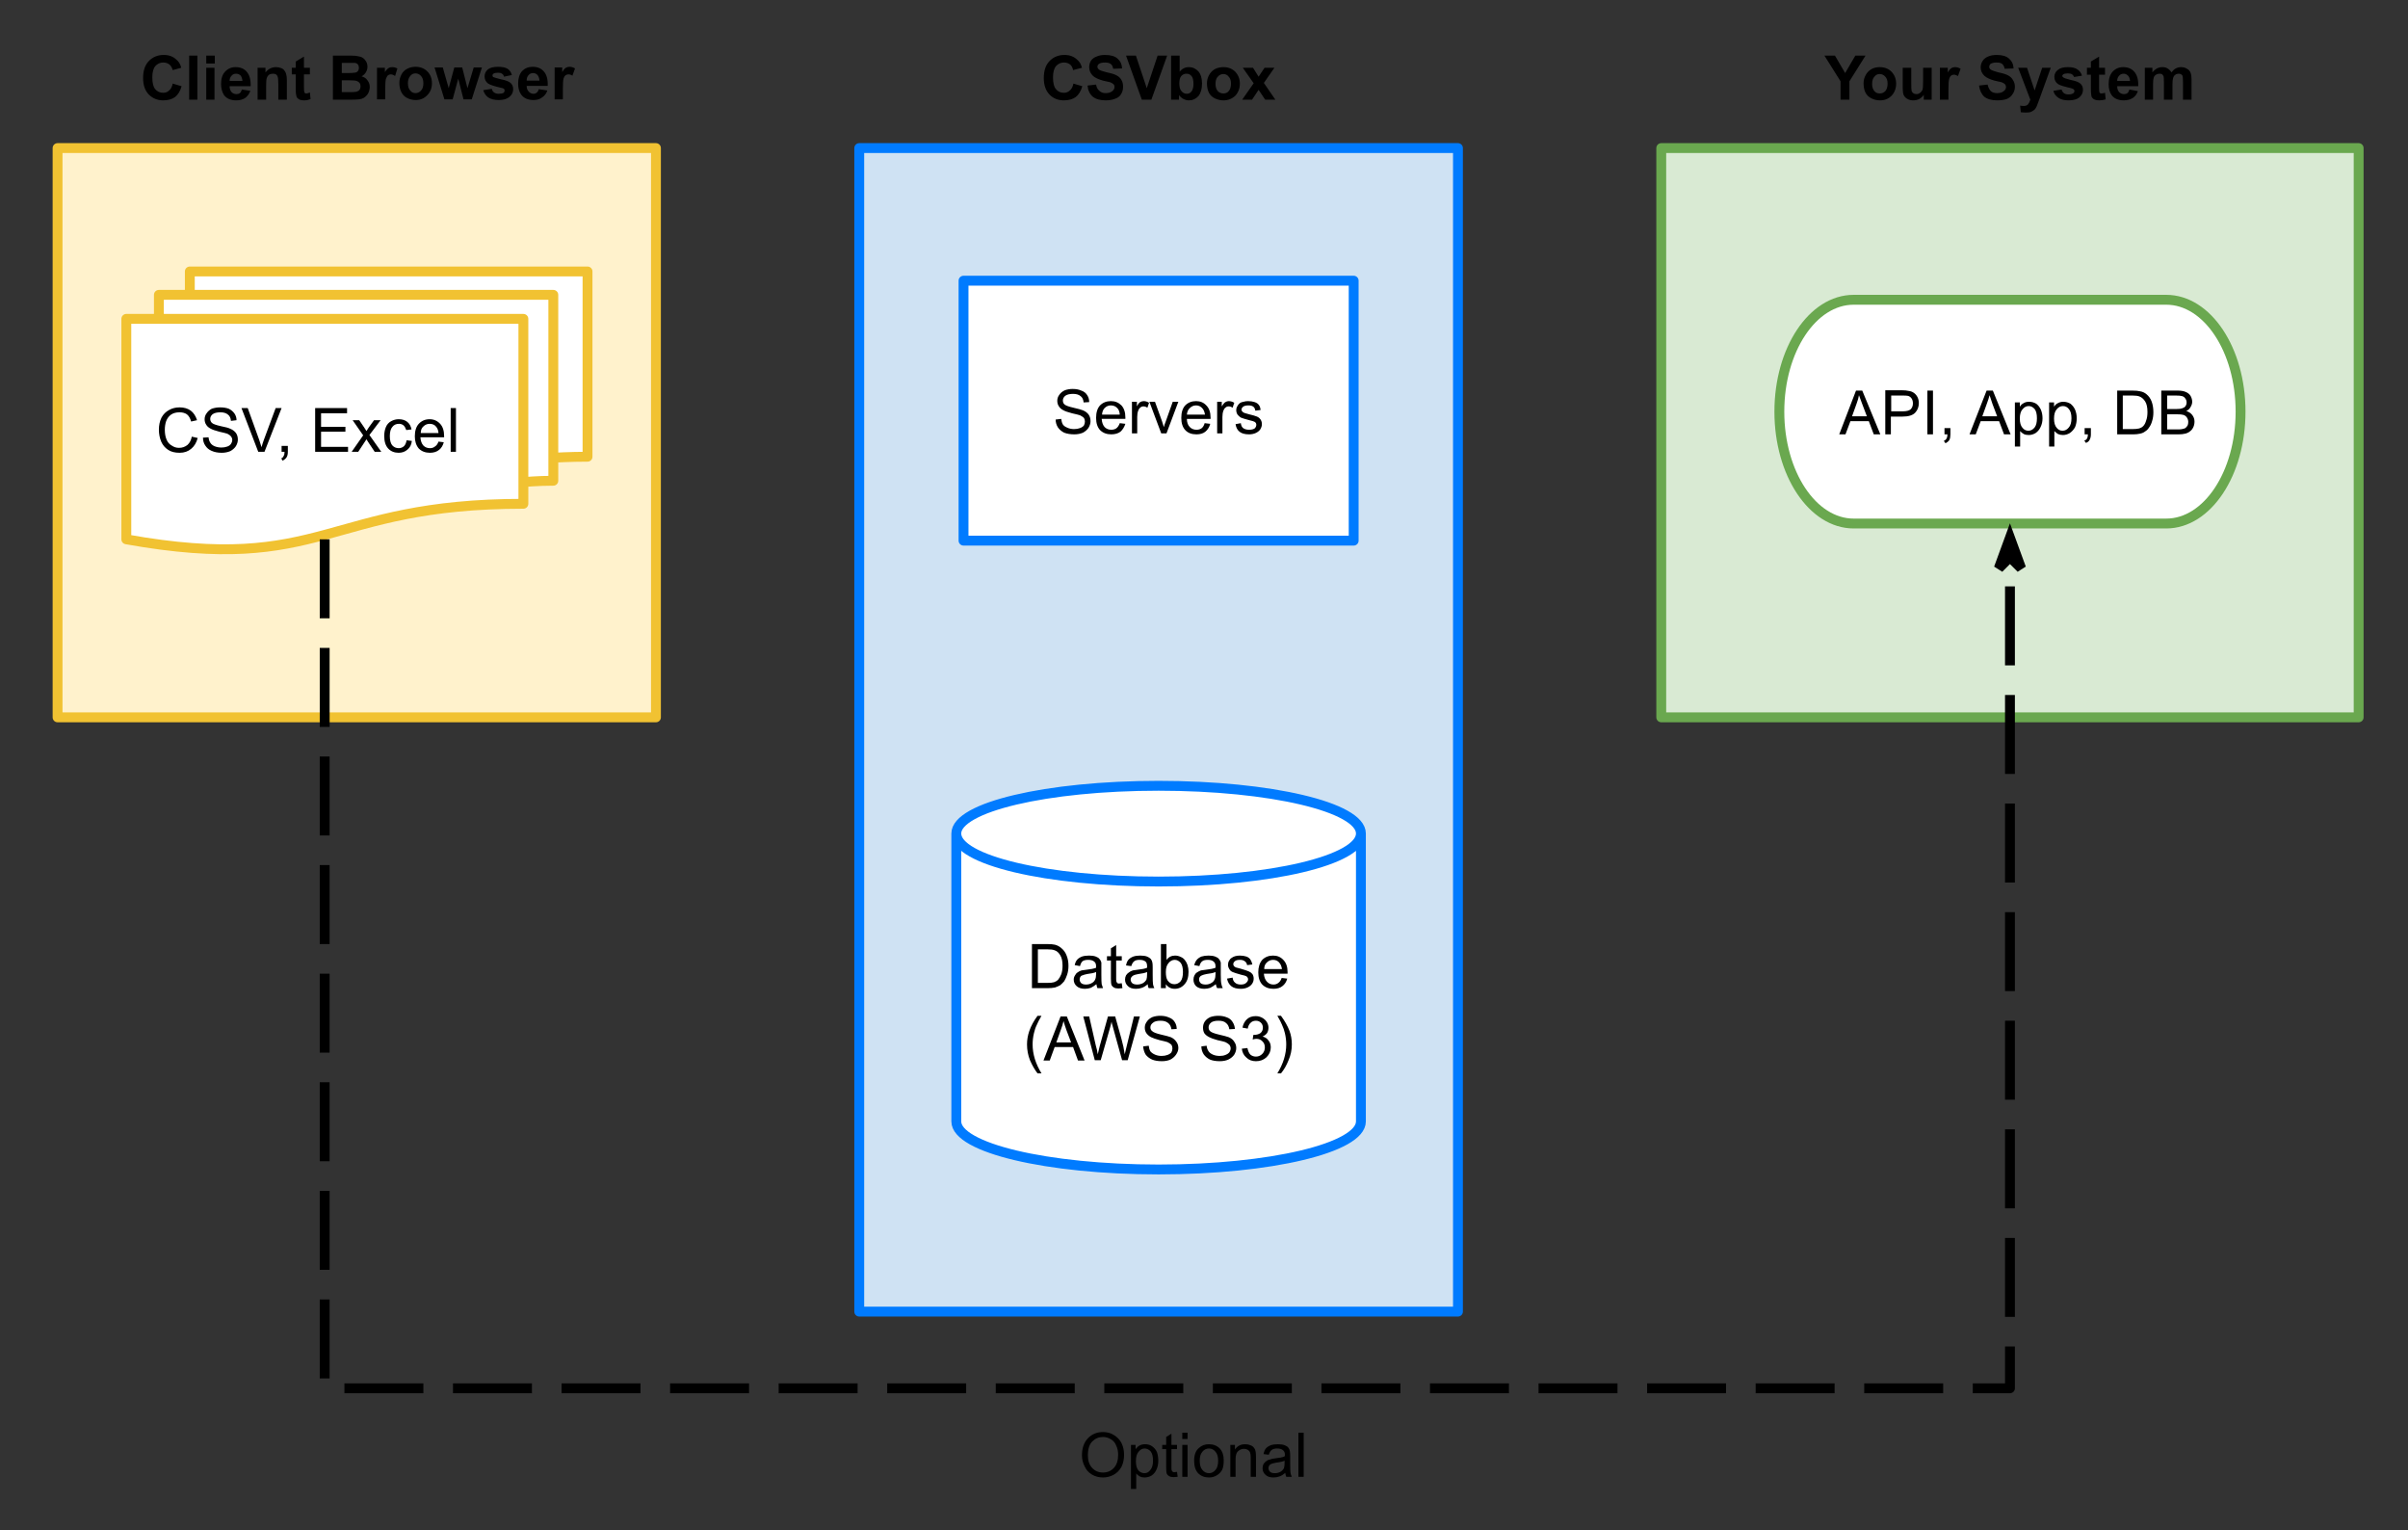 <svg version="1.2" xmlns="http://www.w3.org/2000/svg" viewBox="0 0 732 465" width="732" height="465">
	<rect x="0" y="0" width="732" height="465" fill="#333333" stroke="none"/>
	<title>CSVbox Privacy Modes-svg</title>
	<defs>
		<clipPath clipPathUnits="userSpaceOnUse" id="cp1">
			<path d="m-164-1131h1065v1623.57h-1065z"/>
		</clipPath>
	</defs>
	<style>
		.s0 { fill: none } 
		.s1 { fill: #fff2cc } 
		.s2 { fill: none;stroke: #f1c232;stroke-linejoin: round;stroke-width: 3 } 
		.s3 { fill: #ffffff } 
		.s4 { fill: #000000 } 
		.s5 { fill: #d9ead3 } 
		.s6 { fill: none;stroke: #6aa84f;stroke-linejoin: round;stroke-width: 3 } 
		.s7 { fill: #cfe2f3 } 
		.s8 { fill: none;stroke: #007bff;stroke-linejoin: round;stroke-width: 3 } 
		.s9 { fill: none;stroke: #000000;stroke-linejoin: round;stroke-width: 3 } 
		.s10 { fill: #000000;stroke: #000000;stroke-width: 3 } 
		.s11 { fill: none;stroke: #000000;stroke-linejoin: round;stroke-width: 3;stroke-dasharray: 24,9 } 
		.s12 { fill: #ff0000 } 
	</style>
	<g id="Clip-Path" clip-path="url(#cp1)">
		<g id="Layer">
			<path id="Layer" class="s0" d="m-164-1131h1065v1623.6h-1065z"/>
			<path id="Layer" fill-rule="evenodd" class="s1" d="m1.5-1020.1h181.9v173h-181.9z"/>
			<path id="Layer" class="s2" d="m1.5-1020.1h181.9v173h-181.9z"/>
			<path id="Layer" fill-rule="evenodd" class="s3" d="m22.4-968.1h9.9 110.8v49.6q0 0 0 0v6.5c-60.4 0-60.4 21.6-120.7 10.8zm9.9 0v-7.3h119.9v49.5q0 0 0 0v7c-4.6 0-9.1 0.4-9.1 0.4v-49.6zm119.8-7.3v49.5c0 0 5.2-0.2 10.4-0.2v-56.4h-120.9v7.1z"/>
			<path id="Layer" class="s0" d="m22.4-968.1h120.7v56.1c-60.4 0-60.4 21.6-120.7 10.8zm9.9 0v-7.3h119.9v56.5c-4.6 0-9.1 0.4-9.1 0.4m-101.4-56.9v-7.1h120.9v56.4c-5.2 0-10.4 0.2-10.4 0.2"/>
			<path id="Layer" class="s0" d="m22.4-901.2c60.3 10.8 60.3-10.8 120.7-10.8v-6.5c0 0 4.5-0.4 9.1-0.4v-7c0 0 5.2-0.3 10.4-0.3v-56.3h-120.9v7.1h-9.4v7.3h-9.9z"/>
			<path id="Layer" class="s2" d="m22.4-968.1h120.7v56.1c-60.4 0-60.4 21.6-120.7 10.8zm9.9 0v-7.3h119.9v56.5c-4.6 0-9.1 0.4-9.1 0.4m-101.4-56.9v-7.1h120.9v56.4c-5.2 0-10.4 0.2-10.4 0.2"/>
			<path id="Layer" fill-rule="evenodd" class="s4" d="m42.3-932.4l1.8 0.4q-0.6 2.2-2 3.4-1.4 1.1-3.5 1.1-2.2 0-3.5-0.9-1.4-0.9-2.1-2.5-0.7-1.7-0.7-3.6 0-2.1 0.8-3.6 0.8-1.6 2.3-2.4 1.4-0.8 3.2-0.8 2 0 3.4 1 1.3 1 1.9 2.9l-1.8 0.4q-0.4-1.5-1.3-2.1-0.9-0.7-2.2-0.7-1.6 0-2.6 0.7-1 0.8-1.5 2-0.4 1.2-0.4 2.6 0 1.7 0.5 2.9 0.5 1.3 1.6 2 1 0.6 2.2 0.6 1.5 0 2.6-0.9 1-0.8 1.3-2.5zm3.4 0.4l1.7-0.2q0.1 1 0.5 1.7 0.4 0.6 1.3 1 1 0.4 2.1 0.4 1 0 1.8-0.3 0.8-0.3 1.1-0.8 0.4-0.5 0.4-1.2 0-0.6-0.4-1.1-0.3-0.4-1.1-0.8-0.6-0.2-2.4-0.6-1.9-0.5-2.6-0.8-1-0.5-1.4-1.3-0.5-0.7-0.5-1.6 0-1 0.6-1.9 0.6-0.9 1.6-1.4 1.2-0.4 2.5-0.4 1.5 0 2.6 0.5 1.1 0.4 1.8 1.4 0.6 0.9 0.6 2.1l-1.7 0.1q-0.1-1.3-0.9-1.9-0.8-0.7-2.3-0.7-1.6 0-2.4 0.6-0.7 0.6-0.7 1.4 0 0.8 0.5 1.2 0.5 0.5 2.7 1 2.1 0.5 2.9 0.8 1.2 0.6 1.8 1.4 0.5 0.8 0.5 1.9 0 1.1-0.6 2-0.6 0.9-1.7 1.5-1.2 0.5-2.6 0.5-1.8 0-3.1-0.5-1.2-0.6-1.9-1.6-0.7-1.1-0.7-2.4zm16.8 4.3l-5.1-13.4h1.9l3.5 9.7q0.4 1.2 0.7 2.2 0.3-1.1 0.7-2.2l3.6-9.7h1.8l-5.2 13.4zm7.1 0v-1.9h1.9v1.9q0 1-0.4 1.6-0.4 0.7-1.2 1l-0.4-0.7q0.5-0.2 0.7-0.7 0.3-0.4 0.3-1.2zm10.2 0v-13.4h9.7v1.6h-7.9v4.1h7.4v1.5h-7.4v4.6h8.2v1.6zm11.1 0l3.5-5.1-3.2-4.6h2l1.5 2.3q0.4 0.6 0.7 1 0.4-0.6 0.7-1l1.6-2.3h2l-3.4 4.5 3.6 5.2h-2l-2-3-0.5-0.9-2.5 3.9zm16.7-3.6l1.6 0.2q-0.2 1.7-1.3 2.6-1.1 1-2.7 1-2 0-3.2-1.3-1.2-1.3-1.2-3.7 0-1.6 0.5-2.8 0.5-1.2 1.6-1.7 1.1-0.6 2.3-0.6 1.6 0 2.6 0.8 1 0.8 1.3 2.2l-1.6 0.3q-0.3-1-0.8-1.5-0.6-0.5-1.4-0.5-1.3 0-2 0.9-0.8 0.9-0.8 2.8 0 2 0.7 2.9 0.8 0.8 2 0.8 0.9 0 1.6-0.6 0.6-0.6 0.8-1.8zm9.7 0.4l1.6 0.3q-0.4 1.4-1.4 2.3-1.1 0.8-2.8 0.8-2.1 0-3.4-1.3-1.2-1.3-1.2-3.7 0-2.4 1.2-3.8 1.3-1.3 3.3-1.3 1.9 0 3.2 1.3 1.2 1.3 1.2 3.7 0 0.2 0 0.4h-7.2q0.1 1.6 0.9 2.5 0.8 0.8 2 0.8 0.9 0 1.5-0.4 0.7-0.5 1.1-1.6zm-5.4-2.6h5.4q-0.1-1.2-0.7-1.8-0.7-1-2-1-1.1 0-1.9 0.8-0.8 0.7-0.8 2zm9.1 5.8v-13.4h1.6v13.4z"/>
			<path id="Layer" class="s0" d="m1.5-1061.7h181.9v42h-181.9z"/>
			<path id="Layer" fill-rule="evenodd" class="s4" d="m36.5-1039.7l2.7 0.8q-0.6 2.2-2 3.3-1.4 1.1-3.6 1.1-2.6 0-4.4-1.9-1.7-1.8-1.7-4.9 0-3.4 1.7-5.2 1.8-1.9 4.6-1.9 2.4 0 3.9 1.5 1 0.8 1.4 2.4l-2.6 0.7q-0.3-1.1-1-1.7-0.8-0.6-1.9-0.6-1.4 0-2.4 1.1-0.9 1.1-0.9 3.5 0 2.5 0.9 3.6 0.9 1 2.4 1 1.1 0 1.8-0.6 0.8-0.7 1.1-2.2zm5 4.9v-13.3h2.5v13.3zm5.2-11v-2.3h2.6v2.3zm0 11v-9.7h2.5v9.7zm10.8-3.1l2.6 0.5q-0.5 1.4-1.6 2.1-1.1 0.7-2.7 0.7-2.5 0-3.7-1.6-0.9-1.3-0.9-3.3 0-2.5 1.2-3.8 1.3-1.4 3.2-1.4 2.2 0 3.4 1.4 1.3 1.5 1.2 4.4h-6.4q0 1.2 0.6 1.8 0.6 0.6 1.5 0.6 0.6 0 1-0.3 0.4-0.3 0.6-1.1zm0.2-2.6q-0.1-1.1-0.6-1.6-0.6-0.6-1.3-0.6-0.9 0-1.4 0.6-0.6 0.6-0.6 1.6zm13.5 5.7h-2.6v-4.9q0-1.6-0.2-2-0.1-0.5-0.5-0.8-0.4-0.2-0.9-0.2-0.7 0-1.2 0.4-0.5 0.3-0.7 0.9-0.2 0.6-0.2 2.2v4.4h-2.6v-9.7h2.4v1.5q1.3-1.7 3.2-1.7 0.8 0 1.6 0.3 0.7 0.3 1 0.8 0.4 0.5 0.5 1.1 0.2 0.6 0.2 1.7zm7-9.7v2.1h-1.8v3.9q0 1.2 0.1 1.4 0 0.1 0.2 0.3 0.2 0.1 0.4 0.1 0.4 0 1.1-0.3l0.2 2q-0.9 0.4-2 0.4-0.7 0-1.3-0.2-0.5-0.2-0.8-0.6-0.2-0.4-0.3-1-0.1-0.5-0.1-1.8v-4.2h-1.2v-2.1h1.2v-1.9l2.5-1.5v3.4zm7-3.7h5.4q1.6 0 2.3 0.2 0.8 0.1 1.4 0.5 0.6 0.5 1 1.2 0.4 0.6 0.4 1.5 0 0.9-0.5 1.7-0.5 0.8-1.3 1.2 1.2 0.4 1.8 1.2 0.7 0.9 0.7 2 0 0.9-0.4 1.8-0.4 0.9-1.2 1.4-0.7 0.5-1.8 0.6-0.7 0.1-3.2 0.1h-4.6zm2.7 2.2v3.1h1.8q1.6 0 1.9 0 0.7-0.1 1.1-0.5 0.4-0.4 0.4-1 0-0.7-0.3-1-0.3-0.4-1-0.5-0.4-0.1-2.3-0.1zm0 5.3v3.6h2.5q1.4 0 1.8-0.1 0.6-0.1 1-0.5 0.4-0.4 0.4-1.1 0-0.6-0.3-1.1-0.3-0.4-0.9-0.6-0.5-0.2-2.4-0.2zm13.2 5.9h-2.5v-9.7h2.4v1.4q0.6-1 1.1-1.3 0.4-0.3 1.1-0.3 0.8 0 1.6 0.5l-0.7 2.2q-0.7-0.4-1.3-0.4-0.5 0-0.9 0.3-0.3 0.3-0.6 1-0.2 0.8-0.2 3.3zm4.3-5q0-1.3 0.6-2.5 0.6-1.2 1.8-1.8 1.1-0.6 2.5-0.6 2.2 0 3.6 1.4 1.4 1.4 1.4 3.6 0 2.2-1.4 3.7-1.4 1.4-3.5 1.4-1.4 0-2.6-0.6-1.2-0.6-1.8-1.8-0.6-1.1-0.6-2.8zm2.6 0.1q0 1.5 0.7 2.3 0.6 0.7 1.6 0.7 1 0 1.7-0.7 0.7-0.8 0.7-2.3 0-1.4-0.7-2.2-0.7-0.7-1.7-0.7-1 0-1.6 0.7-0.7 0.8-0.7 2.2zm11.1 4.9l-3-9.7h2.5l1.8 6.3 1.7-6.3h2.4l1.6 6.3 1.9-6.3h2.5l-3.1 9.7h-2.5l-1.6-6.2-1.7 6.2zm11.8-2.8l2.6-0.4q0.2 0.8 0.7 1.2 0.5 0.4 1.4 0.4 1 0 1.5-0.4 0.3-0.3 0.3-0.7 0-0.3-0.2-0.5-0.2-0.2-0.8-0.3-3.1-0.7-4-1.3-1.1-0.8-1.1-2.1 0-1.3 1-2.2 1-0.8 3.1-0.8 1.9 0 2.9 0.6 1 0.7 1.3 1.9l-2.4 0.5q-0.1-0.6-0.6-0.9-0.4-0.3-1.2-0.3-1 0-1.4 0.3-0.3 0.2-0.3 0.5 0 0.3 0.2 0.5 0.4 0.2 2.4 0.7 2.1 0.5 2.9 1.2 0.8 0.6 0.8 1.8 0 1.4-1.1 2.3-1.1 1-3.3 1-2 0-3.2-0.8-1.1-0.8-1.5-2.2zm16.9-0.3l2.6 0.4q-0.5 1.4-1.6 2.2-1 0.7-2.6 0.7-2.6 0-3.8-1.7-0.9-1.3-0.9-3.3 0-2.4 1.2-3.8 1.3-1.3 3.2-1.3 2.2 0 3.4 1.4 1.3 1.4 1.2 4.4h-6.4q0 1.1 0.6 1.8 0.6 0.6 1.5 0.6 0.6 0 1-0.3 0.4-0.4 0.6-1.1zm0.2-2.6q-0.1-1.1-0.6-1.7-0.6-0.6-1.3-0.6-0.9 0-1.4 0.6-0.6 0.7-0.6 1.7zm7.1 5.7h-2.5v-9.7h2.3v1.4q0.6-1 1.1-1.3 0.5-0.3 1.1-0.3 0.9 0 1.7 0.5l-0.8 2.2q-0.6-0.4-1.2-0.4-0.5 0-0.9 0.3-0.4 0.3-0.6 1.1-0.2 0.7-0.2 3.2z"/>
			<path id="Layer" fill-rule="evenodd" class="s5" d="m489-1020.1h212v173h-212z"/>
			<path id="Layer" class="s6" d="m489-1020.1h212v173h-212z"/>
			<path id="Layer" fill-rule="evenodd" class="s3" d="m547.5-973.9h95c12.5 0 22.6 15.2 22.6 33.9 0 18.8-10.1 34-22.6 34h-95c-12.5 0-22.6-15.2-22.6-34 0-18.7 10.1-33.9 22.6-33.9z"/>
			<path id="Layer" class="s6" d="m547.5-973.9h95c12.5 0 22.6 15.2 22.6 33.9 0 18.8-10.1 34-22.6 34h-95c-12.5 0-22.6-15.2-22.6-34 0-18.7 10.1-33.9 22.6-33.9z"/>
			<path id="Layer" fill-rule="evenodd" class="s4" d="m543.1-933.1l5.1-13.3h1.9l5.5 13.3h-2l-1.5-4h-5.6l-1.5 4zm3.9-5.4h4.5l-1.4-3.7q-0.6-1.7-1-2.8-0.2 1.3-0.7 2.5zm10.1 5.5v-13.3h5q1.3 0 2.1 0.1 0.9 0.2 1.6 0.6 0.7 0.5 1.1 1.3 0.4 0.8 0.4 1.8 0 1.7-1.1 2.9-1.1 1.2-3.9 1.2h-3.5v5.4zm1.8-7h3.5q1.7 0 2.4-0.6 0.7-0.7 0.7-1.8 0-0.9-0.4-1.5-0.4-0.6-1.1-0.7-0.5-0.2-1.7-0.2h-3.4zm11 7v-13.3h1.7v13.3zm5.2 0v-1.8h1.8v1.8q0 1.1-0.3 1.7-0.4 0.6-1.2 1l-0.5-0.7q0.6-0.2 0.8-0.7 0.3-0.4 0.3-1.3zm7.6 0l5.2-13.3h1.9l5.4 13.3h-2l-1.5-4h-5.6l-1.5 4zm3.9-5.4h4.5l-1.4-3.8q-0.6-1.6-0.9-2.7-0.3 1.3-0.8 2.5zm9.9 9.2v-13.4h1.5v1.3q0.5-0.7 1.2-1.1 0.6-0.4 1.6-0.4 1.2 0 2.2 0.7 0.9 0.6 1.4 1.8 0.5 1.1 0.5 2.5 0 1.5-0.6 2.7-0.5 1.2-1.5 1.8-1 0.6-2.1 0.6-0.9 0-1.5-0.3-0.7-0.4-1.1-0.9v4.7zm1.5-8.5q0 1.9 0.8 2.8 0.7 0.9 1.8 0.9 1.1 0 1.9-0.9 0.7-1 0.7-2.9 0-1.9-0.7-2.8-0.8-0.9-1.8-0.9-1.1 0-1.9 1-0.8 1-0.8 2.8zm8.9 8.5v-13.4h1.5v1.3q0.5-0.7 1.2-1.1 0.7-0.4 1.6-0.4 1.2 0 2.2 0.7 0.9 0.6 1.4 1.8 0.5 1.1 0.5 2.5 0 1.5-0.5 2.7-0.6 1.2-1.6 1.8-1 0.6-2.1 0.6-0.8 0-1.5-0.3-0.6-0.4-1.1-0.9v4.7zm1.5-8.5q0 1.9 0.8 2.8 0.7 0.9 1.8 0.9 1.1 0 1.9-0.9 0.8-1 0.8-2.9 0-1.9-0.8-2.8-0.7-0.9-1.8-0.9-1.1 0-1.9 1-0.8 1-0.8 2.8zm9.3 4.8v-1.9h1.9v1.9q0 1-0.4 1.7-0.3 0.6-1.1 1l-0.5-0.7q0.6-0.3 0.8-0.7 0.3-0.5 0.3-1.3z"/>
			<path id="Layer" fill-rule="evenodd" class="s4" d="m627.6-933.1v-13.3h4.6q1.5 0 2.3 0.2 1.2 0.2 2 0.9 1.1 0.9 1.6 2.3 0.5 1.4 0.5 3.2 0 1.5-0.4 2.7-0.3 1.2-0.9 1.9-0.5 0.8-1.2 1.2-0.6 0.5-1.6 0.7-0.9 0.2-2.1 0.2zm1.7-1.5h2.9q1.3 0 2.1-0.3 0.7-0.2 1.2-0.7 0.6-0.6 0.9-1.7 0.4-1 0.4-2.5 0-2.1-0.7-3.3-0.7-1.1-1.7-1.5-0.7-0.2-2.2-0.2h-2.9zm11.7 1.5v-13.3h5q1.5 0 2.4 0.4 1 0.4 1.5 1.2 0.5 0.9 0.5 1.8 0 0.9-0.5 1.6-0.4 0.8-1.3 1.2 1.2 0.4 1.8 1.2 0.7 0.9 0.7 2.1 0 0.9-0.4 1.7-0.4 0.8-1 1.2-0.6 0.5-1.5 0.7-0.8 0.2-2.1 0.2zm1.8-7.7h2.8q1.2 0 1.7-0.2 0.7-0.2 1-0.6 0.4-0.5 0.4-1.2 0-0.7-0.4-1.2-0.3-0.5-0.9-0.7-0.6-0.1-2-0.1h-2.6zm0 6.1h3.3q0.8 0 1.2 0 0.6-0.1 1-0.4 0.4-0.3 0.7-0.7 0.2-0.5 0.2-1.2 0-0.7-0.4-1.3-0.3-0.5-1-0.7-0.7-0.3-2-0.3h-3z"/>
			<path id="Layer" class="s0" d="m521.2-1061.7h147.6v42h-147.6z"/>
			<path id="Layer" fill-rule="evenodd" class="s4" d="m543.5-1034.8v-5.6l-4.9-7.7h3.2l3.1 5.2 3.1-5.2h3.1l-4.9 7.7v5.6zm7-5q0-1.2 0.6-2.4 0.6-1.2 1.8-1.8 1.1-0.7 2.5-0.7 2.2 0 3.6 1.4 1.4 1.5 1.4 3.7 0 2.1-1.4 3.6-1.4 1.4-3.5 1.4-1.4 0-2.6-0.6-1.2-0.6-1.8-1.7-0.6-1.2-0.6-2.9zm2.6 0.2q0 1.4 0.7 2.2 0.6 0.7 1.6 0.7 1 0 1.7-0.7 0.7-0.8 0.7-2.2 0-1.5-0.7-2.2-0.7-0.8-1.7-0.8-1 0-1.6 0.8-0.7 0.7-0.7 2.2zm15.7 4.8v-1.4q-0.5 0.7-1.4 1.2-0.8 0.4-1.8 0.4-1 0-1.7-0.4-0.8-0.4-1.2-1.2-0.3-0.8-0.3-2.1v-6.2h2.6v4.5q0 2 0.1 2.5 0.1 0.5 0.5 0.7 0.4 0.3 1 0.3 0.6 0 1.1-0.4 0.5-0.3 0.7-0.9 0.2-0.5 0.2-2.6v-4.1h2.6v9.7zm7.5 0h-2.6v-9.7h2.4v1.4q0.6-1 1.1-1.3 0.5-0.3 1.1-0.3 0.9 0 1.7 0.5l-0.8 2.2q-0.7-0.4-1.2-0.4-0.6 0-0.9 0.3-0.4 0.3-0.6 1.1-0.2 0.8-0.2 3.2zm9.3-4.3l2.6-0.3q0.3 1.4 1 2 0.7 0.6 1.9 0.6 1.3 0 2-0.6 0.7-0.5 0.7-1.2 0-0.5-0.3-0.9-0.3-0.3-1-0.5-0.5-0.2-2.2-0.6-2.1-0.6-3-1.3-1.2-1.1-1.2-2.7 0-1 0.6-1.9 0.5-0.9 1.6-1.4 1.1-0.4 2.7-0.4 2.5 0 3.7 1.1 1.3 1.1 1.4 2.9l-2.7 0.1q-0.2-1-0.8-1.5-0.5-0.4-1.7-0.4-1.1 0-1.8 0.5-0.4 0.3-0.4 0.8 0 0.5 0.4 0.8 0.5 0.4 2.4 0.9 2 0.5 2.9 1 1 0.5 1.5 1.3 0.6 0.9 0.6 2.1 0 1.2-0.7 2.2-0.6 1-1.8 1.5-1.2 0.5-2.9 0.5-2.5 0-3.9-1.2-1.3-1.2-1.6-3.4zm11.9-5.3h2.7l2.3 6.8 2.3-6.8h2.6l-3.4 9.3-0.6 1.7q-0.3 0.8-0.6 1.2-0.3 0.5-0.7 0.8-0.4 0.2-1 0.4-0.6 0.2-1.3 0.2-0.7 0-1.5-0.2l-0.2-2q0.6 0.1 1.1 0.1 0.9 0 1.3-0.5 0.4-0.5 0.7-1.3zm10.7 6.9l2.5-0.4q0.2 0.7 0.7 1.1 0.5 0.4 1.4 0.4 1 0 1.5-0.4 0.3-0.2 0.3-0.6 0-0.3-0.2-0.5-0.1-0.2-0.8-0.4-3.1-0.7-3.9-1.2-1.2-0.8-1.2-2.2 0-1.3 1-2.1 1-0.9 3.1-0.9 2 0 2.9 0.7 1 0.6 1.4 1.9l-2.4 0.4q-0.2-0.5-0.6-0.8-0.5-0.3-1.3-0.3-1 0-1.4 0.3-0.3 0.2-0.3 0.5 0 0.3 0.3 0.5 0.3 0.2 2.3 0.7 2.1 0.4 2.9 1.1 0.8 0.7 0.8 1.9 0 1.3-1.1 2.3-1.1 1-3.3 1-2 0-3.1-0.8-1.2-0.9-1.5-2.2zm15.7-6.9v2h-1.8v3.9q0 1.2 0.1 1.4 0 0.2 0.2 0.3 0.2 0.1 0.4 0.1 0.4 0 1.1-0.2l0.2 2q-0.9 0.4-2 0.4-0.7 0-1.3-0.3-0.5-0.2-0.8-0.6-0.3-0.3-0.3-1-0.1-0.4-0.1-1.8v-4.2h-1.2v-2h1.2v-2l2.5-1.5v3.5zm7.4 6.6l2.6 0.4q-0.5 1.4-1.6 2.1-1.1 0.8-2.7 0.8-2.5 0-3.7-1.7-0.9-1.3-0.9-3.3 0-2.4 1.2-3.8 1.3-1.4 3.2-1.4 2.2 0 3.4 1.5 1.3 1.4 1.2 4.3h-6.4q0 1.2 0.6 1.8 0.6 0.6 1.5 0.6 0.6 0 1-0.3 0.4-0.3 0.6-1zm0.2-2.6q-0.1-1.1-0.6-1.7-0.6-0.6-1.3-0.6-0.9 0-1.4 0.6-0.6 0.6-0.6 1.7zm4.5-4h2.3v1.3q1.3-1.6 3-1.6 1 0 1.6 0.4 0.7 0.4 1.2 1.2 0.6-0.8 1.3-1.2 0.8-0.4 1.6-0.4 1.1 0 1.8 0.5 0.8 0.4 1.1 1.2 0.3 0.7 0.3 2v6.2h-2.6v-5.5q0-1.4-0.2-1.9-0.4-0.5-1.1-0.5-0.6 0-1 0.3-0.5 0.4-0.7 1-0.2 0.6-0.2 2v4.6h-2.6v-5.3q0-1.4-0.1-1.8-0.2-0.4-0.4-0.6-0.3-0.2-0.8-0.2-0.6 0-1.1 0.3-0.5 0.3-0.7 0.9-0.2 0.6-0.2 2v4.7h-2.5z"/>
			<path id="Layer" fill-rule="evenodd" class="s7" d="m245.2-1020.1h182v353.7h-182z"/>
			<path id="Layer" class="s8" d="m245.2-1020.1h182v353.7h-182z"/>
			<path id="Layer" fill-rule="evenodd" class="s3" d="m276.9-979.8h118.6v79.1h-118.6z"/>
			<path id="Layer" class="s8" d="m276.9-979.8h118.6v79.1h-118.6z"/>
			<path id="Layer" fill-rule="evenodd" class="s4" d="m304.9-937.6l1.7-0.2q0.1 1 0.5 1.7 0.4 0.6 1.4 1 0.9 0.4 2 0.4 1 0 1.8-0.3 0.8-0.3 1.2-0.8 0.3-0.5 0.3-1.2 0-0.6-0.3-1.1-0.4-0.4-1.2-0.7-0.6-0.3-2.4-0.7-1.9-0.4-2.6-0.8-1-0.5-1.4-1.3-0.5-0.7-0.5-1.6 0-1 0.6-1.9 0.6-0.9 1.7-1.4 1.1-0.4 2.4-0.4 1.5 0 2.6 0.5 1.2 0.4 1.8 1.4 0.6 0.9 0.6 2.1l-1.7 0.1q-0.1-1.3-0.9-1.9-0.8-0.7-2.3-0.7-1.6 0-2.4 0.6-0.7 0.6-0.7 1.5 0 0.7 0.5 1.1 0.5 0.5 2.7 1 2.2 0.5 2.9 0.8 1.2 0.6 1.8 1.4 0.5 0.8 0.5 1.9 0 1.1-0.6 2-0.6 1-1.7 1.5-1.2 0.5-2.6 0.5-1.8 0-3.1-0.5-1.2-0.6-1.9-1.6-0.7-1.1-0.7-2.4zm19.5 1.2l1.7 0.2q-0.5 1.4-1.5 2.3-1.1 0.8-2.8 0.8-2.1 0-3.4-1.3-1.2-1.3-1.2-3.7 0-2.4 1.2-3.8 1.3-1.3 3.3-1.3 1.9 0 3.2 1.3 1.2 1.3 1.2 3.7 0 0.2 0 0.4h-7.2q0.1 1.6 0.9 2.5 0.8 0.8 2 0.8 0.9 0 1.5-0.4 0.7-0.5 1.1-1.5zm-5.4-2.7h5.4q-0.1-1.2-0.6-1.8-0.8-1-2.1-1-1.1 0-1.9 0.8-0.7 0.7-0.8 2zm9.1 5.8v-9.7h1.5v1.5q0.5-1.1 1-1.4 0.5-0.3 1.1-0.3 0.8 0 1.6 0.5l-0.5 1.5q-0.6-0.3-1.2-0.3-0.6 0-1 0.3-0.4 0.3-0.6 0.9-0.3 0.9-0.3 1.9v5.1zm8.9 0l-3.6-9.7h1.7l2.1 5.8q0.3 0.9 0.6 1.9 0.2-0.7 0.6-1.8l2.1-5.9h1.7l-3.6 9.7zm13.2-3.1l1.7 0.2q-0.4 1.4-1.5 2.3-1 0.8-2.7 0.8-2.2 0-3.4-1.3-1.2-1.3-1.2-3.7 0-2.4 1.2-3.8 1.3-1.3 3.3-1.3 1.9 0 3.1 1.3 1.3 1.3 1.3 3.7 0 0.2 0 0.4h-7.2q0 1.6 0.9 2.5 0.8 0.8 2 0.8 0.9 0 1.5-0.4 0.7-0.5 1-1.5zm-5.4-2.7h5.5q-0.2-1.2-0.7-1.8-0.8-1-2-1-1.1 0-1.9 0.8-0.8 0.7-0.9 2zm9.2 5.8v-9.7h1.4v1.5q0.6-1.1 1.1-1.4 0.5-0.3 1-0.3 0.9 0 1.7 0.5l-0.5 1.5q-0.6-0.3-1.2-0.3-0.6 0-1 0.3-0.4 0.3-0.6 0.9-0.3 0.9-0.3 1.9v5.1zm5.6-2.9l1.6-0.3q0.1 1 0.7 1.5 0.7 0.5 1.8 0.5 1.1 0 1.7-0.4 0.5-0.5 0.5-1.1 0-0.6-0.5-0.9-0.3-0.2-1.6-0.5-1.9-0.5-2.6-0.8-0.6-0.4-1-0.9-0.4-0.6-0.4-1.3 0-0.7 0.3-1.2 0.3-0.6 0.8-1 0.4-0.2 1.1-0.4 0.6-0.2 1.4-0.2 1.1 0 2 0.3 0.9 0.3 1.3 0.9 0.4 0.6 0.5 1.5l-1.6 0.2q-0.1-0.7-0.6-1.2-0.5-0.4-1.5-0.4-1.1 0-1.6 0.4-0.5 0.4-0.5 0.9 0 0.3 0.2 0.5 0.2 0.3 0.7 0.5 0.2 0.1 1.4 0.4 1.7 0.5 2.4 0.8 0.7 0.3 1.1 0.8 0.4 0.6 0.4 1.4 0 0.9-0.5 1.6-0.5 0.7-1.4 1.1-0.9 0.4-2 0.4-1.9 0-2.9-0.8-1-0.8-1.2-2.3z"/>
			<path id="Layer" fill-rule="evenodd" class="s3" d="m274.7-811.7c0 8 27.5 14.5 61.5 14.5 34 0 61.5-6.5 61.5-14.5v87.4c0 8.1-27.5 14.6-61.5 14.6-34 0-61.5-6.5-61.5-14.6z"/>
			<path id="Layer" fill-rule="evenodd" class="s3" d="m274.7-811.7c0-8.1 27.5-14.6 61.5-14.6 34 0 61.5 6.5 61.5 14.6 0 8-27.5 14.5-61.5 14.5-34 0-61.5-6.5-61.5-14.5z"/>
			<path id="Layer" class="s0" d="m397.7-811.7c0 8-27.5 14.5-61.5 14.5-34 0-61.5-6.5-61.5-14.5 0-8.1 27.5-14.6 61.5-14.6 34 0 61.5 6.5 61.5 14.6v87.4c0 8.1-27.5 14.6-61.5 14.6-34 0-61.5-6.5-61.5-14.6v-87.4"/>
			<path id="Layer" class="s8" d="m397.7-811.7c0 8-27.5 14.5-61.5 14.5-34 0-61.5-6.5-61.5-14.5 0-8.1 27.5-14.6 61.5-14.6 34 0 61.5 6.5 61.5 14.6v87.4c0 8.1-27.5 14.6-61.5 14.6-34 0-61.5-6.5-61.5-14.6v-87.4"/>
			<path id="Layer" fill-rule="evenodd" class="s4" d="m297.7-764.8v-13.4h4.6q1.6 0 2.4 0.2 1.1 0.3 1.9 1 1.1 0.9 1.6 2.3 0.6 1.4 0.6 3.1 0 1.6-0.4 2.7-0.4 1.2-0.9 2-0.6 0.7-1.2 1.2-0.7 0.4-1.6 0.7-1 0.2-2.2 0.2zm1.8-1.6h2.9q1.3 0 2-0.2 0.8-0.3 1.2-0.7 0.6-0.7 1-1.7 0.4-1.1 0.4-2.6 0-2.1-0.7-3.2-0.7-1.1-1.7-1.5-0.7-0.3-2.3-0.3h-2.8zm17.8 0.4q-0.9 0.8-1.7 1.1-0.9 0.3-1.8 0.3-1.6 0-2.5-0.8-0.9-0.8-0.9-2 0-0.7 0.4-1.3 0.3-0.6 0.8-0.9 0.5-0.4 1.2-0.5 0.5-0.2 1.5-0.3 1.9-0.2 2.9-0.6 0-0.3 0-0.4 0-1-0.5-1.4-0.6-0.5-1.9-0.5-1.1 0-1.7 0.4-0.5 0.4-0.8 1.4l-1.6-0.2q0.2-1.1 0.7-1.7 0.5-0.6 1.5-1 0.9-0.3 2.2-0.3 1.2 0 2 0.3 0.8 0.3 1.1 0.7 0.4 0.5 0.6 1.1 0 0.5 0 1.6v2.1q0 2.3 0.1 2.9 0.2 0.6 0.4 1.2h-1.7q-0.2-0.5-0.3-1.2zm-0.1-3.7q-0.9 0.4-2.7 0.7-1 0.1-1.4 0.3-0.5 0.2-0.7 0.5-0.2 0.4-0.2 0.8 0 0.6 0.5 1.1 0.5 0.4 1.4 0.4 1 0 1.7-0.4 0.8-0.4 1.1-1.1 0.3-0.6 0.3-1.7zm7.8 3.4l0.2 1.5q-0.7 0.1-1.2 0.1-0.9 0-1.4-0.3-0.5-0.2-0.7-0.7-0.2-0.5-0.2-1.9v-5.6h-1.2v-1.3h1.2v-2.4l1.6-1v3.4h1.7v1.3h-1.7v5.7q0 0.6 0.1 0.9 0.1 0.2 0.3 0.3 0.2 0.1 0.5 0.1 0.3 0 0.8-0.1zm7.9 0.3q-0.9 0.8-1.8 1.1-0.8 0.3-1.8 0.3-1.6 0-2.4-0.8-0.9-0.7-0.9-2 0-0.7 0.3-1.2 0.4-0.6 0.9-1 0.5-0.3 1.2-0.5 0.4-0.2 1.4-0.3 2-0.2 2.9-0.5 0-0.4 0-0.5 0-1-0.4-1.4-0.6-0.5-1.9-0.5-1.2 0-1.7 0.4-0.5 0.4-0.8 1.4l-1.6-0.2q0.2-1 0.7-1.7 0.5-0.6 1.5-1 0.9-0.3 2.1-0.3 1.3 0 2.1 0.3 0.7 0.3 1.1 0.7 0.4 0.5 0.5 1.1 0.1 0.5 0.1 1.6v2.1q0 2.3 0.1 2.9 0.1 0.6 0.4 1.2h-1.7q-0.3-0.5-0.3-1.2zm-0.2-3.7q-0.9 0.4-2.6 0.7-1.1 0.1-1.5 0.3-0.4 0.2-0.6 0.5-0.3 0.4-0.3 0.8 0 0.7 0.5 1.1 0.5 0.4 1.5 0.4 0.9 0 1.7-0.4 0.7-0.4 1.1-1.1 0.2-0.6 0.2-1.7zm5.7 4.9h-1.5v-13.4h1.7v4.8q1-1.3 2.6-1.3 0.9 0 1.7 0.4 0.8 0.3 1.3 1 0.5 0.6 0.8 1.6 0.3 0.9 0.3 1.9 0 2.5-1.2 3.9-1.2 1.3-3 1.3-1.7 0-2.7-1.4zm0-4.9q0 1.7 0.5 2.5 0.8 1.3 2.1 1.3 1.1 0 1.9-1 0.7-0.9 0.7-2.8 0-1.8-0.7-2.8-0.8-0.9-1.8-0.9-1.1 0-1.9 1-0.8 0.9-0.8 2.7zm15.2 3.7q-0.9 0.8-1.7 1.1-0.9 0.3-1.8 0.3-1.6 0-2.5-0.8-0.8-0.8-0.8-2 0-0.7 0.3-1.3 0.3-0.6 0.8-0.9 0.6-0.4 1.2-0.5 0.5-0.2 1.5-0.3 1.9-0.2 2.9-0.6 0-0.3 0-0.4 0-1-0.5-1.4-0.6-0.5-1.8-0.5-1.2 0-1.7 0.4-0.6 0.4-0.9 1.4l-1.6-0.2q0.3-1.1 0.8-1.7 0.5-0.6 1.4-1 1-0.3 2.2-0.3 1.2 0 2 0.3 0.8 0.3 1.1 0.7 0.4 0.5 0.6 1.1 0 0.5 0 1.6v2.1q0 2.3 0.2 2.9 0.1 0.6 0.4 1.2h-1.7q-0.3-0.5-0.4-1.2zm-0.1-3.7q-0.9 0.4-2.7 0.7-1 0.1-1.4 0.3-0.4 0.2-0.7 0.5-0.2 0.4-0.2 0.8 0 0.6 0.5 1.1 0.5 0.4 1.5 0.4 0.9 0 1.6-0.4 0.8-0.4 1.1-1.1 0.3-0.6 0.3-1.7zm3.5 2l1.7-0.2q0.1 0.9 0.7 1.5 0.6 0.5 1.8 0.5 1.1 0 1.6-0.5 0.6-0.5 0.6-1.1 0-0.5-0.5-0.9-0.3-0.2-1.7-0.5-1.8-0.5-2.5-0.8-0.7-0.3-1-0.9-0.4-0.6-0.4-1.3 0-0.7 0.3-1.2 0.3-0.6 0.8-0.9 0.4-0.3 1-0.5 0.7-0.2 1.5-0.2 1.1 0 2 0.3 0.8 0.4 1.2 0.9 0.4 0.6 0.6 1.5l-1.6 0.2q-0.1-0.7-0.6-1.1-0.6-0.5-1.5-0.5-1.2 0-1.6 0.4-0.5 0.4-0.5 0.9 0 0.3 0.2 0.6 0.2 0.2 0.6 0.4 0.3 0.1 1.5 0.4 1.7 0.5 2.4 0.8 0.7 0.3 1.1 0.8 0.4 0.6 0.4 1.5 0 0.8-0.5 1.5-0.5 0.7-1.4 1.1-0.9 0.4-2 0.4-1.9 0-2.9-0.8-1-0.7-1.3-2.3zm16.6-0.2l1.7 0.2q-0.4 1.5-1.5 2.3-1 0.8-2.7 0.8-2.1 0-3.4-1.3-1.2-1.3-1.2-3.7 0-2.4 1.2-3.8 1.3-1.3 3.3-1.3 1.9 0 3.1 1.3 1.3 1.3 1.3 3.7 0 0.2 0 0.5h-7.2q0.1 1.6 0.9 2.4 0.8 0.9 2 0.9 0.9 0 1.5-0.5 0.7-0.5 1-1.5zm-5.3-2.7h5.4q-0.2-1.2-0.7-1.8-0.7-1-2-1-1.1 0-1.9 0.8-0.8 0.8-0.8 2z"/>
			<path id="Layer" fill-rule="evenodd" class="s4" d="m299.4-738.9q-1.3-1.7-2.3-4-0.9-2.3-0.9-4.8 0-2.1 0.7-4.1 0.8-2.3 2.5-4.6h1.2q-1.1 1.9-1.4 2.7-0.6 1.3-0.9 2.6-0.4 1.7-0.4 3.5 0 4.3 2.7 8.7zm1.8-3.9l5.2-13.4h1.9l5.4 13.4h-2l-1.5-4.1h-5.6l-1.5 4.1zm3.9-5.5h4.5l-1.4-3.7q-0.6-1.7-0.9-2.8-0.3 1.3-0.8 2.6zm11.7 5.5l-3.5-13.4h1.8l2 8.8q0.4 1.3 0.6 2.7 0.5-2.1 0.6-2.5l2.5-9h2.2l1.9 6.8q0.7 2.5 1 4.7 0.3-1.3 0.7-2.9l2.1-8.6h1.8l-3.7 13.4h-1.7l-2.8-10.2q-0.4-1.3-0.4-1.6-0.2 0.9-0.4 1.6l-2.9 10.2zm14.7-4.3l1.7-0.2q0.1 1 0.5 1.7 0.5 0.6 1.4 1 0.9 0.4 2 0.4 1 0 1.8-0.3 0.8-0.3 1.2-0.8 0.3-0.5 0.3-1.2 0-0.6-0.3-1.1-0.4-0.4-1.2-0.7-0.6-0.3-2.4-0.7-1.8-0.4-2.6-0.8-0.9-0.5-1.4-1.3-0.5-0.7-0.5-1.6 0-1 0.6-1.9 0.6-0.9 1.7-1.4 1.1-0.4 2.4-0.4 1.5 0 2.6 0.5 1.2 0.4 1.8 1.4 0.6 0.9 0.6 2.1l-1.6 0.1q-0.2-1.3-1-1.9-0.8-0.7-2.3-0.7-1.6 0-2.3 0.6-0.8 0.6-0.8 1.5 0 0.7 0.6 1.1 0.5 0.5 2.6 1 2.2 0.5 3 0.8 1.1 0.6 1.7 1.4 0.6 0.8 0.6 1.9 0 1.1-0.7 2-0.6 1-1.7 1.5-1.1 0.5-2.6 0.5-1.8 0-3-0.5-1.3-0.6-2-1.6-0.6-1.1-0.7-2.4zm17.7 0l1.6-0.2q0.1 1 0.6 1.7 0.4 0.6 1.3 1 0.9 0.4 2.1 0.4 1 0 1.7-0.3 0.8-0.3 1.2-0.8 0.4-0.5 0.4-1.2 0-0.6-0.4-1.1-0.4-0.4-1.2-0.7-0.5-0.3-2.4-0.7-1.8-0.4-2.5-0.8-1-0.5-1.5-1.3-0.4-0.7-0.4-1.6 0-1 0.5-1.9 0.6-0.9 1.7-1.4 1.1-0.4 2.5-0.4 1.4 0 2.6 0.5 1.1 0.4 1.7 1.4 0.6 0.9 0.7 2.1l-1.7 0.1q-0.2-1.3-1-1.9-0.7-0.7-2.3-0.7-1.6 0-2.3 0.6-0.7 0.6-0.7 1.5 0 0.7 0.5 1.1 0.5 0.5 2.6 1 2.2 0.5 3 0.8 1.2 0.6 1.7 1.4 0.6 0.8 0.6 1.9 0 1.1-0.6 2-0.6 1-1.8 1.5-1.1 0.5-2.6 0.5-1.8 0-3-0.5-1.2-0.6-1.9-1.6-0.7-1.1-0.7-2.4zm12.3 0.7l1.7-0.2q0.3 1.4 0.9 2 0.7 0.6 1.7 0.6 1.1 0 1.9-0.8 0.8-0.8 0.8-1.9 0-1.2-0.7-1.9-0.7-0.7-1.9-0.7-0.4 0-1.1 0.1l0.2-1.4q0.1 0 0.2 0 1.1 0 1.9-0.5 0.8-0.6 0.8-1.7 0-0.9-0.6-1.5-0.6-0.6-1.5-0.6-1 0-1.6 0.6-0.7 0.6-0.9 1.8l-1.6-0.3q0.3-1.6 1.4-2.5 1-0.9 2.6-0.9 1.1 0 2 0.4 0.9 0.5 1.4 1.3 0.5 0.8 0.5 1.7 0 0.9-0.4 1.6-0.5 0.7-1.4 1.1 1.2 0.3 1.8 1.2 0.7 0.8 0.7 2.1 0 1.8-1.3 3-1.3 1.2-3.2 1.2-1.8 0-2.9-1-1.2-1.1-1.4-2.8zm11.9 7.5h-1.1q2.7-4.4 2.7-8.8 0-1.7-0.4-3.4-0.3-1.3-0.9-2.6-0.3-0.8-1.4-2.7h1.1q1.7 2.3 2.6 4.6 0.7 2 0.7 4.1 0 2.5-1 4.8-0.9 2.3-2.3 4z"/>
			<path id="Layer" class="s0" d="m336.2-900.7v74.4"/>
			<path id="Layer" class="s9" d="m336.2-900.7v56.4"/>
			<path id="Layer" fill-rule="evenodd" class="s10" d="m331.2-844.3l5 13.6 5-13.6z"/>
			<path id="Layer" class="s0" d="m284.6-1061.7h103.2v42h-103.2z"/>
			<path id="Layer" fill-rule="evenodd" class="s4" d="m310.3-1039.7l2.7 0.8q-0.6 2.2-2 3.3-1.4 1.1-3.6 1.1-2.7 0-4.4-1.9-1.7-1.8-1.7-4.9 0-3.4 1.7-5.2 1.8-1.9 4.6-1.9 2.4 0 3.9 1.5 1 0.8 1.4 2.4l-2.7 0.7q-0.2-1.1-0.9-1.7-0.8-0.6-1.9-0.6-1.4 0-2.4 1.1-0.9 1.1-0.9 3.5 0 2.5 0.9 3.6 0.9 1 2.4 1 1.1 0 1.8-0.6 0.8-0.7 1.1-2.2zm4.3 0.6l2.6-0.3q0.2 1.3 1 2 0.7 0.6 1.9 0.6 1.3 0 2-0.6 0.7-0.5 0.7-1.3 0-0.4-0.3-0.8-0.3-0.3-1-0.5-0.5-0.2-2.2-0.6-2.1-0.6-3-1.4-1.2-1-1.2-2.6 0-1.1 0.5-1.9 0.6-0.9 1.7-1.4 1.1-0.5 2.6-0.5 2.6 0 3.8 1.1 1.3 1.1 1.4 3l-2.7 0.1q-0.2-1-0.8-1.5-0.6-0.4-1.7-0.4-1.2 0-1.8 0.4-0.5 0.4-0.5 0.9 0 0.5 0.4 0.8 0.5 0.4 2.5 0.9 2 0.4 2.9 0.9 1 0.5 1.5 1.4 0.5 0.9 0.5 2.1 0 1.2-0.6 2.2-0.6 1-1.8 1.5-1.2 0.5-2.9 0.5-2.5 0-3.9-1.2-1.4-1.2-1.6-3.4zm16.5 4.3l-4.8-13.3h3l3.3 9.8 3.3-9.8h2.9l-4.8 13.3zm8.9 0v-13.3h2.6v4.8q1.1-1.4 2.8-1.4 1.7 0 2.9 1.3 1.1 1.3 1.1 3.7 0 2.5-1.1 3.8-1.2 1.3-2.9 1.3-0.8 0-1.6-0.4-0.8-0.4-1.4-1.2v1.4zm2.5-5q0 1.5 0.5 2.2 0.7 1 1.8 1 0.8 0 1.4-0.7 0.6-0.7 0.6-2.3 0-1.7-0.6-2.4-0.6-0.7-1.5-0.7-1 0-1.6 0.7-0.6 0.7-0.6 2.2zm8.4 0q0-1.2 0.6-2.4 0.6-1.2 1.8-1.8 1.2-0.7 2.6-0.7 2.2 0 3.6 1.4 1.4 1.5 1.4 3.7 0 2.1-1.4 3.6-1.5 1.4-3.6 1.4-1.3 0-2.6-0.6-1.2-0.6-1.8-1.7-0.6-1.2-0.6-2.9zm2.6 0.2q0 1.4 0.7 2.2 0.7 0.7 1.7 0.7 1 0 1.6-0.7 0.7-0.8 0.7-2.2 0-1.5-0.7-2.2-0.6-0.8-1.6-0.8-1 0-1.7 0.8-0.7 0.7-0.7 2.2zm8.1 4.8l3.5-5-3.3-4.7h3.1l1.7 2.7 1.8-2.7h3l-3.2 4.6 3.5 5.1h-3.1l-2-3-2 3z"/>
			<path id="Layer" class="s0" d="m405.7-768h189.3v-138"/>
			<path id="Layer" class="s11" d="m405.7-768h189.3v-120"/>
			<path id="Layer" fill-rule="evenodd" class="s10" d="m600-888l-5-13.6-5 13.6z"/>
			<path id="Layer" class="s0" d="m500.6-813h93.5v42h-93.5z"/>
			<path id="Layer" fill-rule="evenodd" class="s4" d="m513.5-792.6q0-3.3 1.8-5.2 1.8-1.9 4.6-1.9 1.8 0 3.3 0.9 1.5 0.9 2.3 2.5 0.8 1.5 0.8 3.5 0 2.1-0.9 3.7-0.8 1.6-2.3 2.4-1.5 0.8-3.2 0.8-1.9 0-3.4-0.9-1.5-0.9-2.2-2.5-0.8-1.5-0.8-3.3zm1.8 0q0 2.4 1.3 3.8 1.3 1.4 3.3 1.4 2 0 3.3-1.4 1.2-1.4 1.2-4 0-1.6-0.5-2.8-0.6-1.2-1.6-1.9-1.1-0.7-2.4-0.7-1.9 0-3.2 1.3-1.4 1.3-1.4 4.3zm13 10.2v-13.4h1.5v1.3q0.6-0.8 1.2-1.1 0.7-0.4 1.6-0.4 1.3 0 2.2 0.7 1 0.6 1.4 1.8 0.5 1.1 0.5 2.5 0 1.5-0.5 2.7-0.5 1.2-1.5 1.8-1.1 0.6-2.2 0.6-0.8 0-1.5-0.3-0.6-0.4-1-0.9v4.7zm1.5-8.5q0 1.9 0.7 2.8 0.8 0.9 1.8 0.9 1.1 0 1.9-0.9 0.8-1 0.8-2.9 0-1.9-0.8-2.8-0.7-0.9-1.8-0.9-1 0-1.8 1-0.8 0.9-0.8 2.8zm12.4 3.3l0.3 1.5q-0.7 0.1-1.3 0.1-0.9 0-1.4-0.3-0.4-0.2-0.6-0.7-0.2-0.5-0.2-1.9v-5.6h-1.3v-1.3h1.3v-2.4l1.6-0.9v3.3h1.6v1.3h-1.6v5.7q0 0.7 0.1 0.9 0 0.2 0.2 0.3 0.2 0.1 0.6 0.1 0.3 0 0.7-0.1zm1.6-10v-1.9h1.7v1.9zm0 11.5v-9.7h1.6v9.7zm3.6-4.8q0-2.7 1.4-4 1.3-1.1 3.1-1.1 2 0 3.3 1.3 1.2 1.3 1.2 3.6 0 1.9-0.5 3-0.6 1-1.7 1.6-1 0.6-2.3 0.6-2 0-3.3-1.3-1.2-1.3-1.2-3.7zm1.6 0q0 1.8 0.8 2.8 0.9 0.9 2.1 0.9 1.2 0 2-0.9 0.8-1 0.8-2.9 0-1.8-0.8-2.7-0.8-0.9-2-0.9-1.2 0-2.1 0.9-0.8 0.9-0.8 2.8zm9.3 4.8v-9.7h1.5v1.4q1.1-1.6 3.1-1.6 0.9 0 1.6 0.3 0.7 0.3 1.1 0.9 0.4 0.5 0.5 1.2 0.1 0.4 0.1 1.6v5.9h-1.6v-5.9q0-1-0.2-1.5-0.2-0.5-0.7-0.8-0.5-0.3-1.2-0.3-1 0-1.8 0.7-0.7 0.7-0.7 2.5v5.3zm16.7-1.2q-1 0.8-1.8 1.1-0.8 0.3-1.8 0.3-1.6 0-2.4-0.8-0.9-0.7-0.9-1.9 0-0.8 0.3-1.3 0.3-0.6 0.9-1 0.5-0.3 1.2-0.5 0.4-0.1 1.4-0.3 2-0.2 2.9-0.5 0-0.4 0-0.5 0-1-0.4-1.4-0.7-0.5-1.9-0.5-1.2 0-1.7 0.4-0.6 0.4-0.8 1.4l-1.6-0.2q0.2-1 0.7-1.7 0.5-0.6 1.4-0.9 1-0.4 2.2-0.4 1.3 0 2 0.3 0.8 0.3 1.2 0.7 0.4 0.5 0.5 1.2 0.1 0.4 0.1 1.5v2.2q0 2.2 0.1 2.8 0.1 0.6 0.4 1.2h-1.7q-0.3-0.5-0.3-1.2zm-0.2-3.7q-0.9 0.4-2.6 0.7-1.1 0.1-1.5 0.3-0.4 0.2-0.6 0.5-0.3 0.4-0.3 0.8 0 0.7 0.5 1.1 0.5 0.4 1.5 0.4 0.9 0 1.7-0.4 0.7-0.4 1.1-1.1 0.2-0.6 0.2-1.6zm4.2 4.8v-13.3h1.6v13.3z"/>
			<path id="Layer" class="s0" d="m162.6-940.3h114.3"/>
			<path id="Layer" class="s9" d="m162.6-940.3h96.3"/>
			<path id="Layer" fill-rule="evenodd" class="s10" d="m258.9-935.3l13.6-5-13.6-4.9z"/>
			<path id="Layer" class="s0" d="m395.5-940.3l129.4 0.3"/>
			<path id="Layer" class="s9" d="m395.5-940.3l111.4 0.3"/>
			<path id="Layer" fill-rule="evenodd" class="s10" d="m506.9-935.1l13.6-4.9-13.6-5z"/>
			<path id="Layer" fill-rule="evenodd" class="s1" d="m1.5-507h181.9v173h-181.9z"/>
			<path id="Layer" class="s2" d="m1.5-507h181.9v173h-181.9z"/>
			<path id="Layer" fill-rule="evenodd" class="s3" d="m22.4-455.1h120.7v49.7q0 0 0 0v6.5c-60.4 0-60.4 21.6-120.7 10.8zm9.9 0v-7.3h9.4 110.5v49.5q0 0 0 0v7c-4.6 0-9.1 0.4-9.1 0.4v-49.6zm119.8-7.3v49.5c0 0 5.2-0.3 10.4-0.3v-56.3h-120.9v7.1z"/>
			<path id="Layer" class="s0" d="m22.4-455.1h120.7v56.2c-60.4 0-60.4 21.6-120.7 10.8zm9.9 0v-7.3h119.9v56.5c-4.6 0-9.1 0.4-9.1 0.4m-101.4-56.9v-7.1h120.9v56.3c-5.2 0-10.4 0.3-10.4 0.3"/>
			<path id="Layer" class="s0" d="m22.4-388.1c60.3 10.8 60.3-10.8 120.7-10.8v-6.5c0 0 4.5-0.4 9.1-0.4v-7c0 0 5.2-0.3 10.4-0.3v-56.3h-120.9v7.1h-9.4v7.2h-9.9z"/>
			<path id="Layer" class="s2" d="m22.4-455.1h120.7v56.2c-60.4 0-60.4 21.6-120.7 10.8zm9.9 0v-7.3h119.9v56.5c-4.6 0-9.1 0.4-9.1 0.4m-101.4-56.9v-7.1h120.9v56.3c-5.2 0-10.4 0.3-10.4 0.3"/>
			<path id="Layer" fill-rule="evenodd" class="s4" d="m42.3-419.3l1.8 0.4q-0.6 2.2-2 3.3-1.4 1.2-3.5 1.2-2.2 0-3.5-0.9-1.4-0.9-2.1-2.5-0.7-1.7-0.7-3.6 0-2.1 0.8-3.7 0.8-1.5 2.3-2.3 1.4-0.8 3.2-0.8 2 0 3.4 1 1.3 1 1.9 2.9l-1.8 0.4q-0.4-1.5-1.3-2.2-0.9-0.6-2.2-0.6-1.6 0-2.6 0.7-1 0.7-1.5 2-0.4 1.2-0.4 2.6 0 1.7 0.5 2.9 0.5 1.3 1.6 1.9 1 0.7 2.2 0.7 1.5 0 2.6-0.9 1-0.9 1.3-2.5zm3.4 0.3l1.7-0.1q0.1 1 0.5 1.6 0.4 0.7 1.3 1.1 1 0.4 2.1 0.4 1 0 1.8-0.3 0.8-0.3 1.1-0.8 0.4-0.6 0.4-1.2 0-0.6-0.4-1.1-0.3-0.4-1.1-0.8-0.6-0.2-2.4-0.6-1.9-0.5-2.6-0.9-1-0.5-1.4-1.2-0.5-0.7-0.5-1.7 0-1 0.6-1.8 0.6-0.9 1.6-1.4 1.2-0.4 2.5-0.4 1.5 0 2.6 0.4 1.1 0.5 1.8 1.5 0.6 0.9 0.6 2l-1.7 0.2q-0.1-1.3-0.9-1.9-0.8-0.7-2.3-0.7-1.6 0-2.4 0.6-0.7 0.6-0.7 1.4 0 0.7 0.5 1.2 0.5 0.5 2.7 1 2.1 0.4 2.9 0.8 1.2 0.5 1.8 1.4 0.5 0.8 0.5 1.9 0 1-0.6 2-0.6 0.9-1.7 1.5-1.2 0.5-2.6 0.5-1.8 0-3.1-0.6-1.2-0.5-1.9-1.6-0.7-1-0.7-2.4zm16.8 4.3l-5.1-13.3h1.9l3.5 9.7q0.4 1.2 0.7 2.2 0.3-1.1 0.7-2.2l3.6-9.7h1.8l-5.2 13.3zm7.1 0v-1.8h1.9v1.8q0 1.1-0.4 1.7-0.4 0.6-1.2 1l-0.4-0.7q0.5-0.2 0.7-0.7 0.3-0.4 0.3-1.3zm10.2 0v-13.3h9.7v1.6h-7.9v4.1h7.4v1.5h-7.4v4.6h8.2v1.5zm11.1 0l3.5-5-3.2-4.6h2l1.5 2.2q0.4 0.7 0.7 1.1 0.4-0.6 0.7-1.1l1.6-2.2h2l-3.4 4.5 3.6 5.1h-2l-2-3-0.5-0.8-2.5 3.8zm16.7-3.5l1.6 0.2q-0.2 1.7-1.3 2.6-1.1 1-2.7 1-2 0-3.2-1.3-1.2-1.3-1.2-3.8 0-1.5 0.5-2.7 0.5-1.2 1.6-1.8 1.1-0.6 2.3-0.6 1.6 0 2.6 0.8 1 0.8 1.3 2.3l-1.6 0.2q-0.3-0.9-0.8-1.4-0.6-0.5-1.4-0.5-1.3 0-2 0.9-0.8 0.9-0.8 2.8 0 1.9 0.7 2.8 0.8 0.9 2 0.9 0.9 0 1.6-0.6 0.6-0.6 0.8-1.8zm9.7 0.4l1.6 0.2q-0.4 1.5-1.4 2.3-1.1 0.9-2.8 0.9-2.1 0-3.4-1.3-1.2-1.4-1.2-3.7 0-2.5 1.2-3.8 1.3-1.4 3.3-1.4 1.9 0 3.2 1.4 1.2 1.3 1.2 3.7 0 0.1 0 0.4h-7.2q0.1 1.6 0.9 2.5 0.8 0.8 2 0.8 0.9 0 1.5-0.5 0.7-0.4 1.1-1.5zm-5.4-2.6h5.4q-0.1-1.2-0.7-1.9-0.7-0.9-2-0.9-1.1 0-1.9 0.8-0.8 0.7-0.8 2zm9.1 5.7v-13.3h1.6v13.3z"/>
			<path id="Layer" class="s0" d="m1.5-548.6h181.9v42h-181.9z"/>
			<path id="Layer" fill-rule="evenodd" class="s4" d="m36.5-526.6l2.7 0.8q-0.6 2.2-2 3.3-1.4 1-3.6 1-2.6 0-4.4-1.8-1.7-1.8-1.7-5 0-3.3 1.7-5.1 1.8-1.9 4.6-1.9 2.4 0 3.9 1.5 1 0.8 1.4 2.4l-2.6 0.7q-0.3-1.1-1-1.7-0.8-0.6-1.9-0.6-1.4 0-2.4 1.1-0.9 1.1-0.9 3.4 0 2.6 0.9 3.6 0.9 1.1 2.4 1.1 1.1 0 1.8-0.7 0.8-0.6 1.1-2.1zm5 4.9v-13.4h2.5v13.4zm5.2-11v-2.4h2.6v2.4zm0 11v-9.7h2.5v9.7zm10.8-3.1l2.6 0.4q-0.5 1.4-1.6 2.2-1.1 0.7-2.7 0.7-2.5 0-3.7-1.6-0.9-1.4-0.9-3.4 0-2.4 1.2-3.7 1.3-1.4 3.2-1.4 2.2 0 3.4 1.4 1.3 1.5 1.2 4.4h-6.4q0 1.1 0.6 1.8 0.6 0.6 1.5 0.6 0.6 0 1-0.3 0.4-0.3 0.6-1.1zm0.2-2.6q-0.1-1.1-0.6-1.7-0.6-0.5-1.3-0.5-0.9 0-1.4 0.6-0.6 0.6-0.6 1.6zm13.5 5.7h-2.6v-4.9q0-1.6-0.2-2.1-0.1-0.4-0.5-0.7-0.4-0.2-0.9-0.2-0.7 0-1.2 0.3-0.5 0.4-0.7 1-0.2 0.6-0.2 2.2v4.4h-2.6v-9.7h2.4v1.4q1.3-1.6 3.2-1.6 0.8 0 1.6 0.3 0.7 0.3 1 0.8 0.4 0.5 0.5 1.1 0.2 0.6 0.2 1.7zm7-9.7v2h-1.8v3.9q0 1.2 0.1 1.4 0 0.2 0.2 0.4 0.2 0.1 0.4 0.1 0.4 0 1.1-0.3l0.2 2q-0.9 0.4-2 0.4-0.7 0-1.3-0.2-0.5-0.3-0.8-0.6-0.2-0.4-0.3-1-0.1-0.5-0.1-1.8v-4.3h-1.2v-2h1.2v-1.9l2.5-1.5v3.4zm7-3.7h5.4q1.6 0 2.3 0.2 0.8 0.1 1.4 0.5 0.6 0.4 1 1.1 0.4 0.7 0.4 1.6 0 0.9-0.5 1.7-0.5 0.8-1.3 1.2 1.2 0.3 1.8 1.2 0.7 0.9 0.7 2 0 0.9-0.4 1.8-0.4 0.8-1.2 1.4-0.7 0.5-1.8 0.6-0.7 0.1-3.2 0.1h-4.6zm2.7 2.2v3.1h1.8q1.6 0 1.9-0.1 0.7 0 1.1-0.4 0.4-0.4 0.4-1.1 0-0.6-0.3-1-0.3-0.4-1-0.5-0.4 0-2.3 0zm0 5.3v3.6h2.5q1.4 0 1.8-0.1 0.6-0.1 1-0.5 0.4-0.4 0.4-1.2 0-0.6-0.3-1-0.3-0.4-0.9-0.6-0.5-0.2-2.4-0.2zm13.2 5.8h-2.5v-9.6h2.4v1.3q0.6-0.9 1.1-1.2 0.4-0.3 1.1-0.3 0.8 0 1.6 0.4l-0.7 2.3q-0.7-0.5-1.3-0.5-0.5 0-0.9 0.3-0.3 0.3-0.6 1.1-0.2 0.8-0.2 3.3zm4.3-5q0-1.3 0.6-2.5 0.6-1.2 1.8-1.8 1.1-0.6 2.5-0.6 2.2 0 3.6 1.4 1.4 1.4 1.4 3.6 0 2.2-1.4 3.6-1.4 1.5-3.5 1.5-1.4 0-2.6-0.6-1.2-0.6-1.8-1.8-0.6-1.2-0.6-2.8zm2.6 0.1q0 1.5 0.7 2.2 0.6 0.8 1.6 0.8 1 0 1.7-0.8 0.7-0.7 0.7-2.2 0-1.4-0.7-2.2-0.7-0.8-1.7-0.8-1 0-1.6 0.8-0.7 0.8-0.7 2.2zm11.1 4.9l-3-9.7h2.5l1.8 6.3 1.7-6.3h2.4l1.6 6.3 1.9-6.3h2.5l-3.1 9.7h-2.5l-1.6-6.3-1.7 6.3zm11.8-2.8l2.6-0.4q0.2 0.8 0.7 1.1 0.5 0.4 1.4 0.4 1 0 1.5-0.3 0.3-0.3 0.3-0.7 0-0.3-0.2-0.5-0.2-0.2-0.8-0.3-3.1-0.7-4-1.3-1.1-0.8-1.1-2.2 0-1.2 1-2.1 1-0.8 3.1-0.8 1.9 0 2.9 0.6 1 0.7 1.3 1.9l-2.4 0.5q-0.1-0.6-0.6-0.9-0.4-0.3-1.2-0.3-1 0-1.4 0.3-0.3 0.2-0.3 0.5 0 0.3 0.2 0.5 0.4 0.2 2.4 0.7 2.1 0.4 2.9 1.1 0.8 0.7 0.8 1.9 0 1.4-1.1 2.3-1.1 1-3.3 1-2 0-3.2-0.8-1.1-0.8-1.5-2.2zm16.9-0.3l2.6 0.4q-0.5 1.4-1.6 2.1-1 0.8-2.6 0.8-2.6 0-3.8-1.7-0.9-1.3-0.9-3.3 0-2.4 1.2-3.8 1.3-1.3 3.2-1.3 2.2 0 3.4 1.4 1.3 1.4 1.2 4.4h-6.4q0 1.1 0.6 1.7 0.6 0.7 1.5 0.7 0.6 0 1-0.4 0.4-0.3 0.6-1zm0.2-2.6q-0.1-1.1-0.6-1.7-0.6-0.6-1.3-0.6-0.9 0-1.4 0.6-0.6 0.6-0.6 1.7zm7.1 5.7h-2.5v-9.7h2.3v1.4q0.6-1 1.1-1.3 0.5-0.3 1.1-0.3 0.9 0 1.7 0.5l-0.8 2.2q-0.6-0.4-1.2-0.4-0.5 0-0.9 0.3-0.4 0.3-0.6 1-0.2 0.8-0.2 3.3z"/>
			<path id="Layer" fill-rule="evenodd" class="s5" d="m489-507h212v173h-212z"/>
			<path id="Layer" class="s6" d="m489-507h212v173h-212z"/>
			<path id="Layer" fill-rule="evenodd" class="s3" d="m547.5-460.9h95c12.5 0 22.6 15.2 22.6 34 0 18.8-10.1 34-22.6 34h-95c-12.5 0-22.6-15.2-22.6-34 0-18.8 10.1-34 22.6-34z"/>
			<path id="Layer" class="s6" d="m547.5-460.9h95c12.5 0 22.6 15.2 22.6 34 0 18.8-10.1 34-22.6 34h-95c-12.5 0-22.6-15.2-22.6-34 0-18.8 10.1-34 22.6-34z"/>
			<path id="Layer" fill-rule="evenodd" class="s4" d="m543.1-420l5.1-13.3h1.9l5.5 13.3h-2l-1.5-4h-5.6l-1.5 4zm3.9-5.5h4.5l-1.4-3.7q-0.6-1.7-1-2.7-0.2 1.2-0.7 2.5zm10.1 5.5v-13.4h5q1.3 0 2.1 0.2 0.9 0.1 1.6 0.6 0.7 0.5 1.1 1.3 0.4 0.8 0.4 1.8 0 1.7-1.1 2.9-1.1 1.2-3.9 1.2h-3.5v5.4zm1.8-7h3.5q1.7 0 2.4-0.6 0.7-0.7 0.7-1.8 0-0.9-0.4-1.5-0.4-0.6-1.1-0.8-0.5-0.1-1.7-0.1h-3.4zm11 7v-13.3h1.7v13.3zm5.2 0v-1.9h1.8v1.9q0 1-0.3 1.7-0.4 0.6-1.2 1l-0.5-0.7q0.6-0.3 0.8-0.7 0.3-0.5 0.3-1.3zm7.6 0l5.2-13.3h1.9l5.4 13.3h-2l-1.5-4h-5.6l-1.5 4zm3.9-5.5h4.5l-1.4-3.7q-0.6-1.7-0.9-2.7-0.3 1.2-0.8 2.5zm9.9 9.2v-13.4h1.5v1.3q0.5-0.8 1.2-1.1 0.6-0.4 1.6-0.4 1.2 0 2.2 0.6 0.9 0.7 1.4 1.8 0.5 1.2 0.5 2.6 0 1.5-0.6 2.7-0.5 1.1-1.5 1.8-1 0.6-2.1 0.6-0.9 0-1.5-0.3-0.7-0.4-1.1-0.9v4.7zm1.5-8.5q0 1.9 0.8 2.8 0.7 0.9 1.8 0.9 1.1 0 1.9-1 0.7-0.9 0.7-2.8 0-1.9-0.7-2.8-0.8-0.9-1.8-0.9-1.1 0-1.9 1-0.8 0.9-0.8 2.8zm8.9 8.5v-13.4h1.5v1.3q0.5-0.8 1.2-1.1 0.7-0.4 1.6-0.4 1.2 0 2.2 0.6 0.9 0.7 1.4 1.8 0.5 1.2 0.5 2.6 0 1.5-0.5 2.7-0.6 1.1-1.6 1.8-1 0.6-2.1 0.6-0.8 0-1.5-0.3-0.6-0.4-1.1-0.9v4.7zm1.5-8.5q0 1.9 0.8 2.8 0.7 0.9 1.8 0.9 1.1 0 1.9-1 0.8-0.9 0.8-2.8 0-1.9-0.8-2.8-0.7-0.9-1.8-0.9-1.1 0-1.9 1-0.8 0.9-0.8 2.8zm9.3 4.8v-1.9h1.9v1.9q0 1-0.4 1.7-0.3 0.6-1.1 0.9l-0.5-0.7q0.6-0.2 0.8-0.6 0.3-0.5 0.3-1.3z"/>
			<path id="Layer" fill-rule="evenodd" class="s4" d="m627.6-420v-13.3h4.6q1.5 0 2.3 0.2 1.2 0.2 2 0.9 1.1 0.9 1.6 2.3 0.5 1.4 0.5 3.2 0 1.5-0.4 2.7-0.3 1.1-0.9 1.9-0.5 0.8-1.2 1.2-0.6 0.5-1.6 0.7-0.9 0.2-2.1 0.2zm1.7-1.6h2.9q1.3 0 2.1-0.2 0.7-0.2 1.2-0.7 0.6-0.6 0.9-1.7 0.4-1 0.4-2.6 0-2.1-0.7-3.2-0.7-1.1-1.7-1.5-0.7-0.3-2.2-0.3h-2.9zm11.7 1.6v-13.3h5q1.5 0 2.4 0.4 1 0.4 1.5 1.2 0.5 0.9 0.5 1.8 0 0.8-0.5 1.6-0.4 0.8-1.3 1.2 1.2 0.4 1.8 1.2 0.7 0.9 0.7 2 0 1-0.4 1.8-0.4 0.8-1 1.2-0.6 0.5-1.5 0.7-0.8 0.2-2.1 0.2zm1.8-7.7h2.8q1.2 0 1.7-0.2 0.7-0.2 1-0.6 0.4-0.5 0.4-1.2 0-0.7-0.4-1.2-0.3-0.5-0.9-0.7-0.6-0.2-2-0.2h-2.6zm0 6.2h3.3q0.8 0 1.2-0.1 0.6-0.1 1-0.3 0.4-0.3 0.7-0.8 0.2-0.4 0.2-1.1 0-0.7-0.4-1.3-0.3-0.5-1-0.8-0.7-0.2-2-0.2h-3z"/>
			<path id="Layer" class="s0" d="m521.2-548.6h147.6v42h-147.6z"/>
			<path id="Layer" fill-rule="evenodd" class="s4" d="m543.5-521.7v-5.6l-4.9-7.8h3.2l3.1 5.3 3.1-5.3h3.1l-4.9 7.8v5.6zm7-5q0-1.3 0.6-2.4 0.6-1.2 1.8-1.9 1.1-0.6 2.5-0.6 2.2 0 3.6 1.4 1.4 1.5 1.4 3.6 0 2.2-1.4 3.7-1.4 1.4-3.5 1.4-1.4 0-2.6-0.6-1.2-0.6-1.8-1.7-0.6-1.2-0.6-2.9zm2.6 0.2q0 1.4 0.7 2.2 0.6 0.7 1.6 0.7 1 0 1.7-0.7 0.7-0.8 0.7-2.3 0-1.4-0.7-2.1-0.7-0.8-1.7-0.8-1 0-1.6 0.8-0.7 0.7-0.7 2.2zm15.7 4.8v-1.5q-0.5 0.8-1.4 1.3-0.8 0.4-1.8 0.4-1 0-1.7-0.4-0.8-0.4-1.2-1.2-0.3-0.8-0.3-2.1v-6.2h2.6v4.5q0 2 0.1 2.5 0.1 0.4 0.5 0.7 0.4 0.3 1 0.3 0.6 0 1.1-0.4 0.5-0.4 0.7-0.9 0.2-0.5 0.2-2.6v-4.1h2.6v9.7zm7.5 0h-2.6v-9.7h2.4v1.4q0.6-1 1.1-1.3 0.5-0.3 1.1-0.3 0.9 0 1.7 0.5l-0.8 2.2q-0.7-0.4-1.2-0.4-0.6 0-0.9 0.3-0.4 0.3-0.6 1.1-0.2 0.7-0.2 3.2zm9.3-4.3l2.6-0.3q0.3 1.3 1 2 0.7 0.6 1.9 0.6 1.3 0 2-0.6 0.7-0.5 0.7-1.3 0-0.4-0.3-0.8-0.3-0.3-1-0.6-0.5-0.1-2.2-0.5-2.1-0.6-3-1.4-1.2-1.1-1.2-2.6 0-1.1 0.6-2 0.5-0.8 1.6-1.3 1.1-0.5 2.7-0.5 2.5 0 3.7 1.1 1.3 1.1 1.4 3l-2.7 0.1q-0.2-1-0.8-1.5-0.5-0.4-1.7-0.4-1.1 0-1.8 0.4-0.4 0.4-0.4 0.9 0 0.5 0.4 0.8 0.5 0.4 2.4 0.9 2 0.4 2.9 0.9 1 0.5 1.5 1.4 0.6 0.9 0.6 2.1 0 1.2-0.7 2.2-0.6 1-1.8 1.5-1.2 0.4-2.9 0.4-2.5 0-3.9-1.1-1.3-1.2-1.6-3.4zm11.9-5.4h2.7l2.3 6.9 2.3-6.9h2.6l-3.4 9.4-0.6 1.6q-0.3 0.9-0.6 1.3-0.3 0.5-0.7 0.7-0.4 0.3-1 0.5-0.6 0.1-1.3 0.1-0.7 0-1.5-0.1l-0.2-2q0.6 0.1 1.1 0.1 0.9 0 1.3-0.5 0.4-0.5 0.7-1.4zm10.7 7l2.5-0.4q0.2 0.7 0.7 1.1 0.5 0.4 1.4 0.4 1 0 1.5-0.4 0.3-0.2 0.3-0.7 0-0.3-0.2-0.4-0.1-0.2-0.8-0.4-3.1-0.7-3.9-1.2-1.2-0.8-1.2-2.2 0-1.3 1-2.1 1-0.9 3.1-0.9 2 0 2.9 0.7 1 0.6 1.4 1.9l-2.4 0.4q-0.2-0.5-0.6-0.8-0.5-0.3-1.3-0.3-1 0-1.4 0.3-0.3 0.2-0.3 0.5 0 0.2 0.3 0.4 0.3 0.3 2.3 0.8 2.1 0.4 2.9 1.1 0.8 0.7 0.8 1.9 0 1.3-1.1 2.3-1.1 0.9-3.3 0.9-2 0-3.1-0.8-1.2-0.8-1.5-2.1zm15.7-7v2.1h-1.8v3.9q0 1.2 0.1 1.4 0 0.2 0.2 0.3 0.2 0.1 0.4 0.1 0.4 0 1.1-0.2l0.2 2q-0.9 0.3-2 0.3-0.7 0-1.3-0.2-0.5-0.2-0.8-0.6-0.3-0.4-0.3-1-0.1-0.4-0.1-1.8v-4.2h-1.2v-2.1h1.2v-1.9l2.5-1.5v3.4zm7.4 6.6l2.6 0.5q-0.5 1.4-1.6 2.1-1.1 0.7-2.7 0.7-2.5 0-3.7-1.6-0.9-1.3-0.9-3.3 0-2.5 1.2-3.8 1.3-1.4 3.2-1.4 2.2 0 3.4 1.4 1.3 1.5 1.2 4.4h-6.4q0 1.2 0.6 1.8 0.6 0.6 1.5 0.6 0.6 0 1-0.3 0.4-0.3 0.6-1.1zm0.2-2.6q-0.1-1.1-0.6-1.6-0.6-0.6-1.3-0.6-0.9 0-1.4 0.6-0.6 0.6-0.6 1.6zm4.5-4h2.3v1.4q1.3-1.6 3-1.6 1 0 1.6 0.4 0.7 0.4 1.2 1.2 0.6-0.8 1.3-1.2 0.8-0.4 1.6-0.4 1.1 0 1.8 0.5 0.8 0.4 1.1 1.2 0.3 0.7 0.3 2v6.2h-2.6v-5.5q0-1.5-0.2-1.9-0.4-0.5-1.1-0.5-0.6 0-1 0.3-0.5 0.3-0.7 1-0.2 0.6-0.2 2v4.6h-2.6v-5.3q0-1.4-0.1-1.8-0.2-0.4-0.4-0.6-0.3-0.2-0.8-0.2-0.6 0-1.1 0.3-0.5 0.3-0.7 0.9-0.2 0.6-0.2 2v4.7h-2.5z"/>
			<path id="Layer" fill-rule="evenodd" class="s7" d="m245.2-507h182v353.6h-182z"/>
			<path id="Layer" class="s8" d="m245.2-507h182v353.6h-182z"/>
			<path id="Layer" fill-rule="evenodd" class="s3" d="m276.9-466.7h118.6v79h-118.6z"/>
			<path id="Layer" class="s8" d="m276.9-466.7h118.6v79h-118.6z"/>
			<path id="Layer" fill-rule="evenodd" class="s4" d="m304.9-424.5l1.7-0.2q0.1 1 0.5 1.7 0.4 0.6 1.4 1 0.9 0.4 2 0.4 1 0 1.8-0.3 0.8-0.3 1.2-0.8 0.3-0.6 0.3-1.2 0-0.6-0.3-1.1-0.4-0.4-1.2-0.8-0.6-0.2-2.4-0.6-1.9-0.5-2.6-0.9-1-0.5-1.4-1.2-0.5-0.7-0.5-1.7 0-1 0.6-1.8 0.6-0.9 1.7-1.4 1.1-0.4 2.4-0.4 1.5 0 2.6 0.5 1.2 0.4 1.8 1.4 0.6 0.9 0.6 2.1l-1.7 0.1q-0.1-1.3-0.9-1.9-0.8-0.7-2.3-0.7-1.6 0-2.4 0.6-0.7 0.6-0.7 1.4 0 0.8 0.5 1.2 0.5 0.5 2.7 1 2.2 0.5 2.9 0.8 1.2 0.5 1.8 1.4 0.5 0.8 0.5 1.9 0 1-0.6 2-0.6 0.9-1.7 1.5-1.2 0.5-2.6 0.5-1.8 0-3.1-0.5-1.2-0.6-1.9-1.6-0.7-1.1-0.7-2.4zm19.5 1.1l1.7 0.2q-0.5 1.5-1.5 2.4-1.1 0.8-2.8 0.8-2.1 0-3.4-1.3-1.2-1.3-1.2-3.7 0-2.5 1.2-3.8 1.3-1.3 3.3-1.3 1.9 0 3.2 1.3 1.2 1.3 1.2 3.7 0 0.1 0 0.4h-7.2q0.1 1.6 0.9 2.5 0.8 0.8 2 0.8 0.9 0 1.5-0.4 0.7-0.5 1.1-1.6zm-5.4-2.6h5.4q-0.1-1.2-0.6-1.8-0.8-1-2.1-1-1.1 0-1.9 0.8-0.7 0.7-0.8 2zm9.1 5.7v-9.6h1.5v1.4q0.5-1 1-1.3 0.5-0.3 1.1-0.3 0.8 0 1.6 0.5l-0.5 1.5q-0.6-0.4-1.2-0.4-0.6 0-1 0.4-0.4 0.3-0.6 0.9-0.3 0.8-0.3 1.9v5zm8.9 0l-3.6-9.6h1.7l2.1 5.8q0.3 0.9 0.6 1.9 0.2-0.8 0.6-1.8l2.1-5.9h1.7l-3.6 9.6zm13.2-3.1l1.7 0.2q-0.4 1.5-1.5 2.4-1 0.8-2.7 0.8-2.2 0-3.4-1.3-1.2-1.3-1.2-3.7 0-2.5 1.2-3.8 1.3-1.3 3.3-1.3 1.9 0 3.1 1.3 1.3 1.3 1.3 3.7 0 0.1 0 0.4h-7.2q0 1.6 0.9 2.5 0.8 0.8 2 0.8 0.9 0 1.5-0.4 0.7-0.5 1-1.6zm-5.4-2.6h5.5q-0.2-1.2-0.7-1.8-0.8-1-2-1-1.1 0-1.9 0.8-0.8 0.7-0.9 2zm9.2 5.7v-9.6h1.4v1.4q0.6-1 1.1-1.3 0.5-0.3 1-0.3 0.9 0 1.7 0.5l-0.5 1.5q-0.6-0.4-1.2-0.4-0.6 0-1 0.4-0.4 0.3-0.6 0.9-0.3 0.8-0.3 1.9v5zm5.6-2.8l1.6-0.3q0.1 1 0.7 1.5 0.7 0.5 1.8 0.5 1.1 0 1.7-0.4 0.5-0.5 0.5-1.1 0-0.6-0.5-0.9-0.3-0.2-1.6-0.5-1.9-0.5-2.6-0.8-0.6-0.4-1-0.9-0.4-0.6-0.4-1.4 0-0.6 0.3-1.1 0.3-0.6 0.8-1 0.4-0.3 1.1-0.4 0.6-0.2 1.4-0.2 1.1 0 2 0.3 0.9 0.3 1.3 0.9 0.4 0.5 0.5 1.5l-1.6 0.2q-0.1-0.8-0.6-1.2-0.5-0.4-1.5-0.4-1.1 0-1.6 0.4-0.5 0.4-0.5 0.9 0 0.3 0.2 0.5 0.2 0.3 0.7 0.5 0.2 0.1 1.4 0.4 1.7 0.4 2.4 0.7 0.7 0.3 1.1 0.9 0.4 0.6 0.4 1.4 0 0.8-0.5 1.6-0.5 0.7-1.4 1.1-0.9 0.4-2 0.4-1.9 0-2.9-0.8-1-0.8-1.2-2.3z"/>
			<path id="Layer" fill-rule="evenodd" class="s3" d="m274.7-298.7c0 8.1 27.5 14.6 61.5 14.6 34 0 61.5-6.5 61.5-14.6v87.5c0 8-27.5 14.6-61.5 14.6-34 0-61.5-6.6-61.5-14.6z"/>
			<path id="Layer" fill-rule="evenodd" class="s3" d="m274.7-298.7c0-8 27.5-14.5 61.5-14.5 34 0 61.5 6.5 61.5 14.5 0 8.1-27.5 14.6-61.5 14.6-34 0-61.5-6.5-61.5-14.6z"/>
			<path id="Layer" class="s0" d="m397.7-298.7c0 8.1-27.5 14.6-61.5 14.6-34 0-61.5-6.5-61.5-14.6 0-8 27.5-14.5 61.5-14.5 34 0 61.5 6.5 61.5 14.5v87.5c0 8-27.5 14.6-61.5 14.6-34 0-61.5-6.6-61.5-14.6v-87.5"/>
			<path id="Layer" class="s8" d="m397.7-298.7c0 8.1-27.5 14.6-61.5 14.6-34 0-61.5-6.5-61.5-14.6 0-8 27.5-14.5 61.5-14.5 34 0 61.5 6.5 61.5 14.5v87.5c0 8-27.5 14.6-61.5 14.6-34 0-61.5-6.6-61.5-14.6v-87.5"/>
			<path id="Layer" fill-rule="evenodd" class="s4" d="m297.7-251.7v-13.4h4.6q1.6 0 2.4 0.2 1.1 0.3 1.9 1 1.1 0.9 1.6 2.2 0.6 1.4 0.6 3.2 0 1.5-0.4 2.7-0.4 1.2-0.9 2-0.6 0.7-1.2 1.2-0.7 0.4-1.6 0.7-1 0.2-2.2 0.2zm1.8-1.6h2.9q1.3 0 2-0.2 0.8-0.3 1.2-0.7 0.6-0.7 1-1.7 0.4-1.1 0.4-2.6 0-2.1-0.7-3.2-0.7-1.2-1.7-1.5-0.7-0.3-2.3-0.3h-2.8zm17.8 0.4q-0.9 0.7-1.7 1.1-0.9 0.3-1.8 0.3-1.6 0-2.5-0.8-0.9-0.8-0.9-2 0-0.7 0.4-1.3 0.3-0.6 0.8-0.9 0.5-0.4 1.2-0.6 0.5-0.1 1.5-0.2 1.9-0.2 2.9-0.6 0-0.3 0-0.4 0-1-0.5-1.4-0.6-0.6-1.9-0.6-1.1 0-1.7 0.4-0.5 0.4-0.8 1.5l-1.6-0.3q0.2-1 0.7-1.6 0.5-0.6 1.5-1 0.9-0.3 2.2-0.3 1.2 0 2 0.3 0.8 0.3 1.1 0.7 0.4 0.4 0.6 1.1 0 0.4 0 1.5v2.2q0 2.3 0.1 2.9 0.2 0.6 0.4 1.2h-1.7q-0.2-0.5-0.3-1.2zm-0.1-3.7q-0.9 0.4-2.7 0.6-1 0.2-1.4 0.4-0.5 0.1-0.7 0.5-0.2 0.3-0.2 0.8 0 0.6 0.5 1.1 0.5 0.4 1.4 0.4 1 0 1.7-0.4 0.8-0.4 1.1-1.1 0.3-0.6 0.3-1.7zm7.8 3.4l0.2 1.5q-0.7 0.1-1.2 0.1-0.9 0-1.4-0.3-0.5-0.3-0.7-0.7-0.2-0.5-0.2-2v-5.5h-1.2v-1.3h1.2v-2.4l1.6-1v3.4h1.7v1.3h-1.7v5.6q0 0.7 0.1 0.9 0.1 0.2 0.3 0.4 0.2 0.1 0.5 0.1 0.3 0 0.8-0.1zm7.9 0.3q-0.9 0.8-1.8 1.1-0.8 0.3-1.8 0.3-1.6 0-2.4-0.8-0.9-0.8-0.9-2 0-0.7 0.3-1.3 0.4-0.6 0.9-0.9 0.5-0.4 1.2-0.6 0.4-0.1 1.4-0.2 2-0.2 2.9-0.6 0-0.3 0-0.4 0-1-0.4-1.4-0.6-0.6-1.9-0.6-1.2 0-1.7 0.5-0.5 0.4-0.8 1.4l-1.6-0.2q0.2-1.1 0.7-1.7 0.5-0.6 1.5-1 0.9-0.3 2.1-0.3 1.3 0 2.1 0.3 0.7 0.3 1.1 0.7 0.4 0.5 0.5 1.1 0.1 0.4 0.1 1.5v2.2q0 2.3 0.1 2.9 0.1 0.6 0.4 1.2h-1.7q-0.3-0.5-0.3-1.2zm-0.2-3.7q-0.9 0.4-2.6 0.6-1.1 0.2-1.5 0.4-0.4 0.2-0.6 0.5-0.3 0.3-0.3 0.8 0 0.6 0.5 1.1 0.5 0.4 1.5 0.4 0.9 0 1.7-0.4 0.7-0.4 1.1-1.1 0.2-0.6 0.2-1.7zm5.7 4.9h-1.5v-13.4h1.7v4.8q1-1.3 2.6-1.3 0.9 0 1.7 0.4 0.8 0.3 1.3 1 0.5 0.6 0.8 1.5 0.3 1 0.3 2 0 2.5-1.2 3.8-1.2 1.4-3 1.4-1.7 0-2.7-1.4zm0-4.9q0 1.7 0.5 2.5 0.8 1.2 2.1 1.2 1.1 0 1.9-0.9 0.7-0.9 0.7-2.8 0-1.9-0.7-2.8-0.8-0.9-1.8-0.9-1.1 0-1.9 1-0.8 0.9-0.8 2.7zm15.2 3.7q-0.9 0.7-1.7 1.1-0.9 0.3-1.8 0.3-1.6 0-2.5-0.8-0.8-0.8-0.8-2 0-0.7 0.3-1.3 0.3-0.6 0.8-0.9 0.6-0.4 1.2-0.6 0.5-0.1 1.5-0.2 1.9-0.2 2.9-0.6 0-0.3 0-0.4 0-1-0.5-1.4-0.6-0.6-1.8-0.6-1.2 0-1.7 0.4-0.6 0.4-0.9 1.5l-1.6-0.3q0.3-1 0.8-1.6 0.5-0.6 1.4-1 1-0.3 2.2-0.3 1.2 0 2 0.3 0.8 0.3 1.1 0.7 0.4 0.4 0.6 1.1 0 0.4 0 1.5v2.2q0 2.3 0.2 2.9 0.1 0.6 0.4 1.2h-1.7q-0.3-0.5-0.4-1.2zm-0.1-3.7q-0.9 0.4-2.7 0.6-1 0.2-1.4 0.4-0.4 0.1-0.7 0.5-0.2 0.3-0.2 0.8 0 0.6 0.5 1.1 0.5 0.4 1.5 0.4 0.9 0 1.6-0.4 0.8-0.4 1.1-1.1 0.3-0.6 0.3-1.7zm3.5 2l1.7-0.3q0.1 1 0.7 1.5 0.6 0.6 1.8 0.6 1.1 0 1.6-0.5 0.6-0.5 0.6-1.1 0-0.5-0.5-0.9-0.3-0.2-1.7-0.5-1.8-0.5-2.5-0.8-0.7-0.3-1-0.9-0.4-0.6-0.4-1.3 0-0.7 0.3-1.2 0.3-0.6 0.8-0.9 0.4-0.3 1-0.5 0.7-0.2 1.5-0.2 1.1 0 2 0.3 0.8 0.3 1.2 0.9 0.4 0.6 0.6 1.5l-1.6 0.2q-0.1-0.7-0.6-1.1-0.6-0.5-1.5-0.5-1.2 0-1.6 0.4-0.5 0.4-0.5 0.9 0 0.3 0.2 0.6 0.2 0.2 0.6 0.4 0.3 0.1 1.5 0.4 1.7 0.5 2.4 0.8 0.7 0.3 1.1 0.8 0.4 0.6 0.4 1.4 0 0.9-0.5 1.6-0.5 0.7-1.4 1.1-0.9 0.4-2 0.4-1.9 0-2.9-0.8-1-0.8-1.3-2.3zm16.6-0.2l1.7 0.2q-0.4 1.5-1.5 2.3-1 0.8-2.7 0.8-2.1 0-3.4-1.3-1.2-1.3-1.2-3.7 0-2.4 1.2-3.8 1.3-1.3 3.3-1.3 1.9 0 3.1 1.3 1.3 1.3 1.3 3.7 0 0.2 0 0.5h-7.2q0.1 1.5 0.9 2.4 0.8 0.9 2 0.9 0.9 0 1.5-0.5 0.7-0.5 1-1.5zm-5.3-2.7h5.4q-0.2-1.2-0.7-1.8-0.7-1-2-1-1.1 0-1.9 0.8-0.8 0.7-0.8 2z"/>
			<path id="Layer" fill-rule="evenodd" class="s4" d="m299.4-225.8q-1.3-1.7-2.3-4-0.9-2.3-0.9-4.8 0-2.1 0.7-4.1 0.8-2.3 2.5-4.6h1.2q-1.1 1.9-1.4 2.7-0.6 1.2-0.9 2.6-0.4 1.7-0.4 3.4 0 4.4 2.7 8.8zm1.8-3.9l5.2-13.4h1.9l5.4 13.4h-2l-1.5-4.1h-5.6l-1.5 4.1zm3.9-5.5h4.5l-1.4-3.7q-0.6-1.7-0.9-2.8-0.3 1.3-0.8 2.6zm11.7 5.4l-3.5-13.3h1.8l2 8.8q0.4 1.3 0.6 2.7 0.5-2.2 0.6-2.5l2.5-9h2.2l1.9 6.8q0.7 2.5 1 4.7 0.3-1.3 0.7-2.9l2.1-8.6h1.8l-3.7 13.3h-1.7l-2.8-10.1q-0.4-1.3-0.4-1.6-0.2 0.9-0.4 1.6l-2.9 10.1zm14.7-4.2l1.7-0.2q0.1 1 0.5 1.7 0.5 0.6 1.4 1 0.9 0.4 2 0.4 1 0 1.8-0.3 0.8-0.3 1.2-0.8 0.3-0.6 0.3-1.2 0-0.6-0.3-1.1-0.4-0.4-1.2-0.8-0.6-0.2-2.4-0.6-1.8-0.5-2.6-0.9-0.9-0.5-1.4-1.2-0.5-0.7-0.5-1.7 0-1 0.6-1.8 0.6-0.9 1.7-1.4 1.1-0.4 2.4-0.4 1.5 0 2.6 0.5 1.2 0.4 1.8 1.4 0.6 0.9 0.6 2.1l-1.6 0.1q-0.2-1.3-1-1.9-0.8-0.7-2.3-0.7-1.6 0-2.3 0.6-0.8 0.6-0.8 1.4 0 0.8 0.6 1.2 0.5 0.5 2.6 1 2.2 0.5 3 0.8 1.1 0.5 1.7 1.4 0.6 0.8 0.6 1.9 0 1-0.7 2-0.6 0.9-1.7 1.5-1.1 0.5-2.6 0.5-1.8 0-3-0.5-1.3-0.6-2-1.6-0.6-1.1-0.7-2.4zm17.7 0l1.6-0.2q0.1 1 0.6 1.7 0.4 0.6 1.3 1 0.9 0.4 2.1 0.4 1 0 1.7-0.3 0.8-0.3 1.2-0.8 0.4-0.6 0.4-1.2 0-0.6-0.4-1.1-0.4-0.4-1.2-0.8-0.5-0.2-2.4-0.6-1.8-0.5-2.5-0.9-1-0.5-1.5-1.2-0.4-0.7-0.4-1.7 0-1 0.5-1.8 0.6-0.9 1.7-1.4 1.1-0.4 2.5-0.4 1.4 0 2.6 0.5 1.1 0.4 1.7 1.4 0.6 0.9 0.7 2.1l-1.7 0.1q-0.2-1.3-1-1.9-0.7-0.7-2.3-0.7-1.6 0-2.3 0.6-0.7 0.6-0.7 1.4 0 0.8 0.5 1.2 0.5 0.5 2.6 1 2.2 0.5 3 0.8 1.2 0.5 1.7 1.4 0.6 0.8 0.6 1.9 0 1-0.6 2-0.6 0.9-1.8 1.5-1.1 0.5-2.6 0.5-1.8 0-3-0.5-1.2-0.6-1.9-1.6-0.7-1.1-0.7-2.4zm12.3 0.7l1.7-0.2q0.3 1.4 0.9 2 0.7 0.6 1.7 0.6 1.1 0 1.9-0.8 0.8-0.8 0.8-2 0-1.1-0.7-1.8-0.7-0.8-1.9-0.8-0.4 0-1.1 0.2l0.2-1.4q0.1 0 0.2 0 1.1 0 1.9-0.5 0.8-0.6 0.8-1.7 0-0.9-0.6-1.5-0.6-0.6-1.5-0.6-1 0-1.6 0.6-0.7 0.6-0.9 1.8l-1.6-0.3q0.3-1.6 1.4-2.6 1-0.9 2.6-0.9 1.1 0 2 0.5 0.9 0.5 1.4 1.3 0.5 0.8 0.5 1.7 0 0.9-0.4 1.6-0.5 0.7-1.4 1.1 1.2 0.3 1.8 1.2 0.7 0.8 0.7 2.1 0 1.7-1.3 3-1.3 1.2-3.2 1.2-1.8 0-2.9-1.1-1.2-1-1.4-2.7zm11.9 7.5h-1.1q2.7-4.4 2.7-8.8 0-1.7-0.4-3.4-0.3-1.3-0.9-2.6-0.3-0.8-1.4-2.7h1.1q1.7 2.3 2.6 4.6 0.7 1.9 0.7 4.1 0 2.5-1 4.8-0.9 2.3-2.3 4z"/>
			<path id="Layer" class="s0" d="m284.6-548.6h103.2v42h-103.2z"/>
			<path id="Layer" fill-rule="evenodd" class="s4" d="m310.3-526.6l2.7 0.8q-0.6 2.2-2 3.3-1.4 1-3.6 1-2.7 0-4.4-1.8-1.7-1.8-1.7-5 0-3.3 1.7-5.1 1.8-1.9 4.6-1.9 2.4 0 3.9 1.5 1 0.8 1.4 2.4l-2.7 0.7q-0.2-1.1-0.9-1.7-0.8-0.6-1.9-0.6-1.4 0-2.4 1.1-0.9 1.1-0.9 3.4 0 2.6 0.9 3.6 0.9 1.1 2.4 1.1 1.1 0 1.8-0.7 0.8-0.6 1.1-2.1zm4.3 0.6l2.6-0.3q0.2 1.3 1 1.9 0.7 0.7 1.9 0.7 1.3 0 2-0.6 0.7-0.5 0.7-1.3 0-0.5-0.3-0.8-0.3-0.3-1-0.6-0.5-0.1-2.2-0.5-2.1-0.6-3-1.4-1.2-1.1-1.2-2.7 0-1 0.5-1.9 0.6-0.9 1.7-1.3 1.1-0.5 2.6-0.5 2.6 0 3.8 1.1 1.3 1.1 1.4 3l-2.7 0.1q-0.2-1.1-0.8-1.5-0.6-0.4-1.7-0.4-1.2 0-1.8 0.4-0.5 0.3-0.5 0.9 0 0.4 0.4 0.8 0.5 0.4 2.5 0.9 2 0.4 2.9 0.9 1 0.5 1.5 1.4 0.5 0.8 0.5 2.1 0 1.2-0.6 2.2-0.6 1-1.8 1.4-1.2 0.5-2.9 0.5-2.5 0-3.9-1.1-1.4-1.2-1.6-3.4zm16.5 4.3l-4.8-13.4h3l3.3 9.9 3.3-9.9h2.9l-4.8 13.4zm8.9 0v-13.4h2.6v4.9q1.1-1.4 2.8-1.4 1.7 0 2.9 1.3 1.1 1.3 1.1 3.7 0 2.4-1.1 3.8-1.2 1.3-2.9 1.3-0.8 0-1.6-0.4-0.8-0.4-1.4-1.2v1.4zm2.5-5q0 1.5 0.5 2.2 0.7 1 1.8 1 0.8 0 1.4-0.7 0.6-0.8 0.6-2.3 0-1.7-0.6-2.4-0.6-0.7-1.5-0.7-1 0-1.6 0.7-0.6 0.7-0.6 2.2zm8.4 0q0-1.3 0.6-2.4 0.6-1.2 1.8-1.9 1.2-0.6 2.6-0.6 2.2 0 3.6 1.4 1.4 1.5 1.4 3.6 0 2.2-1.4 3.7-1.5 1.4-3.6 1.4-1.3 0-2.6-0.6-1.2-0.6-1.8-1.7-0.6-1.2-0.6-2.9zm2.6 0.2q0 1.4 0.7 2.2 0.7 0.7 1.7 0.7 1 0 1.6-0.7 0.7-0.8 0.7-2.3 0-1.4-0.7-2.1-0.6-0.8-1.6-0.8-1 0-1.7 0.8-0.7 0.7-0.7 2.2zm8.1 4.8l3.5-5-3.3-4.7h3.1l1.7 2.7 1.8-2.7h3l-3.2 4.6 3.5 5.1h-3.1l-2-3-2 3z"/>
			<path id="Layer" class="s0" d="m162.6-427.2h114.3"/>
			<path id="Layer" class="s9" d="m162.6-427.2h96.3"/>
			<path id="Layer" fill-rule="evenodd" class="s10" d="m258.9-422.2l13.6-5-13.6-4.9z"/>
			<path id="Layer" class="s0" d="m395.5-427.2l129.4 0.3"/>
			<path id="Layer" class="s9" d="m395.5-427.2l111.4 0.3"/>
			<path id="Layer" fill-rule="evenodd" class="s10" d="m506.9-422l13.6-4.9-13.6-5z"/>
			<path id="Layer" class="s0" d="m245.7-380.8h181.9v64.7h-181.9z"/>
			<path id="Layer" class="s12" d="m328.2-347.4l6.2-9.5-5.6-8.7h4.2l3.7 5.8 3.5-5.8h4.3l-5.7 8.8 6.2 9.4h-4.4l-4-6.3-4 6.3z"/>
			<path id="Layer" fill-rule="evenodd" class="s4" d="m319.5-329.8h-1.7v-3.2q0-1-0.1-1.3-0.1-0.3-0.3-0.5-0.3-0.2-0.6-0.2-0.4 0-0.8 0.3-0.3 0.2-0.4 0.6-0.1 0.4-0.1 1.4v2.9h-1.7v-6.3h1.5v0.9q0.8-1 2.1-1 0.5 0 1 0.2 0.4 0.2 0.7 0.5 0.2 0.3 0.3 0.7 0.1 0.4 0.1 1.1zm1.3-3.2q0-0.8 0.4-1.6 0.4-0.8 1.1-1.2 0.8-0.4 1.7-0.4 1.4 0 2.3 0.9 0.9 0.9 0.9 2.4 0 1.4-0.9 2.3-0.9 0.9-2.3 0.9-0.9 0-1.7-0.4-0.7-0.4-1.1-1.1-0.4-0.7-0.4-1.8zm1.7 0.1q0 0.9 0.4 1.4 0.4 0.5 1.1 0.5 0.6 0 1.1-0.5 0.4-0.5 0.4-1.4 0-1-0.4-1.4-0.5-0.5-1.1-0.5-0.7 0-1.1 0.5-0.4 0.4-0.4 1.4zm8.7 1.3l1.7-0.3q0.1 0.5 0.4 0.8 0.3 0.2 0.9 0.2 0.7 0 1-0.2 0.2-0.2 0.2-0.4 0-0.2-0.1-0.4-0.1-0.1-0.6-0.2-2-0.4-2.5-0.8-0.7-0.5-0.7-1.4 0-0.8 0.6-1.3 0.6-0.6 2-0.6 1.3 0 1.9 0.4 0.6 0.4 0.8 1.3l-1.5 0.2q-0.1-0.3-0.4-0.5-0.3-0.2-0.8-0.2-0.6 0-0.9 0.2-0.2 0.1-0.2 0.3 0 0.2 0.2 0.3 0.2 0.2 1.5 0.5 1.3 0.3 1.8 0.7 0.5 0.4 0.5 1.2 0 0.9-0.7 1.5-0.7 0.6-2.1 0.6-1.3 0-2-0.5-0.7-0.5-1-1.4zm10.1-4.4v1.3h-1.1v2.5q0 0.7 0 0.9 0.1 0.1 0.2 0.2 0.1 0.1 0.3 0.1 0.2 0 0.6-0.2l0.2 1.3q-0.6 0.2-1.3 0.2-0.5 0-0.8-0.1-0.4-0.2-0.6-0.4-0.1-0.3-0.2-0.7 0-0.2 0-1.1v-2.7h-0.8v-1.3h0.8v-1.3l1.6-0.9v2.2zm0.8 3q0-0.8 0.4-1.6 0.4-0.8 1.1-1.2 0.8-0.4 1.7-0.4 1.4 0 2.3 0.9 0.9 0.9 0.9 2.4 0 1.4-0.9 2.3-0.9 0.9-2.3 0.9-0.9 0-1.6-0.4-0.8-0.4-1.2-1.1-0.4-0.7-0.4-1.8zm1.7 0.1q0 0.9 0.4 1.4 0.4 0.5 1.1 0.5 0.6 0 1.1-0.5 0.4-0.5 0.4-1.4 0-1-0.4-1.4-0.5-0.5-1.1-0.5-0.7 0-1.1 0.5-0.4 0.4-0.4 1.4zm7.6 3.1h-1.7v-6.2h1.6v0.8q0.3-0.6 0.7-0.8 0.3-0.2 0.7-0.2 0.5 0 1.1 0.3l-0.6 1.5q-0.4-0.3-0.7-0.3-0.4 0-0.6 0.2-0.3 0.2-0.4 0.7-0.1 0.5-0.1 2.1zm6.7-2l1.6 0.3q-0.3 0.9-1 1.3-0.7 0.5-1.7 0.5-1.6 0-2.4-1.1-0.6-0.8-0.6-2.1 0-1.6 0.8-2.4 0.8-0.9 2-0.9 1.4 0 2.2 0.9 0.8 0.9 0.8 2.8h-4.1q0 0.8 0.4 1.2 0.3 0.4 0.9 0.4 0.4 0 0.7-0.2 0.2-0.3 0.4-0.7zm0.1-1.7q-0.1-0.7-0.4-1.1-0.4-0.4-0.9-0.4-0.5 0-0.9 0.4-0.3 0.4-0.3 1.1z"/>
			<path id="Layer" fill-rule="evenodd" class="s1" d="m17.5 45h181.9v173h-181.9z"/>
			<path id="Layer" class="s2" d="m17.5 45h181.9v173h-181.9z"/>
			<path id="Layer" fill-rule="evenodd" class="s3" d="m38.4 96.9h9.9 110.8v49.7q0 0 0 0c0 0 4.5-0.4 9.1-0.4v-7c0 0 5.2-0.3 10.4-0.3v-56.3h-120.9v7.1h110.5-119.9v7.2h110.8v56.2c-60.4 0-60.4 21.6-120.7 10.8z"/>
			<path id="Layer" class="s0" d="m38.4 96.9h120.7v56.2c-60.4 0-60.4 21.6-120.7 10.8zm9.9 0v-7.3h119.9v56.5c-4.6 0-9.1 0.4-9.1 0.4m-101.4-56.9v-7.1h120.9v56.3c-5.2 0-10.4 0.3-10.4 0.3"/>
			<path id="Layer" class="s0" d="m38.4 163.9c60.3 10.8 60.3-10.8 120.7-10.8v-6.5c0 0 4.5-0.4 9.1-0.4v-7c0 0 5.2-0.3 10.4-0.3v-56.3h-120.9v7.1h-9.4v7.2h-9.9z"/>
			<path id="Layer" class="s2" d="m38.4 96.9h120.7v56.2c-60.4 0-60.4 21.6-120.7 10.8zm9.9 0v-7.3h119.9v56.5c-4.6 0-9.1 0.4-9.1 0.4m-101.4-56.9v-7.1h120.9v56.3c-5.2 0-10.4 0.3-10.4 0.3"/>
			<path id="Layer" fill-rule="evenodd" class="s4" d="m58.3 132.7l1.8 0.4q-0.6 2.2-2 3.3-1.4 1.2-3.5 1.2-2.2 0-3.5-0.9-1.4-0.9-2.1-2.5-0.7-1.7-0.7-3.6 0-2.1 0.8-3.7 0.8-1.5 2.3-2.3 1.4-0.8 3.2-0.8 2 0 3.4 1 1.3 1 1.9 2.9l-1.8 0.4q-0.4-1.5-1.3-2.2-0.9-0.6-2.2-0.6-1.6 0-2.6 0.7-1 0.7-1.5 2-0.4 1.2-0.4 2.6 0 1.7 0.5 2.9 0.5 1.3 1.6 1.9 1 0.7 2.2 0.7 1.5 0 2.6-0.9 1-0.9 1.3-2.5zm3.4 0.3l1.7-0.1q0.1 1 0.5 1.6 0.4 0.7 1.3 1.1 1 0.4 2.1 0.4 1 0 1.8-0.3 0.8-0.3 1.1-0.8 0.4-0.6 0.4-1.2 0-0.6-0.4-1.1-0.3-0.4-1.1-0.8-0.6-0.2-2.4-0.6-1.9-0.5-2.6-0.9-1-0.5-1.4-1.2-0.5-0.7-0.5-1.7 0-1 0.6-1.8 0.6-0.9 1.6-1.4 1.2-0.4 2.5-0.4 1.5 0 2.6 0.4 1.1 0.5 1.8 1.5 0.6 0.9 0.6 2l-1.7 0.2q-0.1-1.3-0.9-1.9-0.8-0.7-2.3-0.7-1.6 0-2.4 0.6-0.7 0.6-0.7 1.4 0 0.7 0.5 1.2 0.5 0.5 2.7 1 2.1 0.4 2.9 0.8 1.2 0.5 1.8 1.4 0.5 0.8 0.5 1.9 0 1-0.6 2-0.6 0.9-1.7 1.5-1.2 0.5-2.6 0.5-1.8 0-3.1-0.6-1.2-0.5-1.9-1.6-0.7-1-0.7-2.4zm16.8 4.3l-5.1-13.3h1.9l3.5 9.7q0.4 1.2 0.7 2.2 0.3-1.1 0.7-2.2l3.6-9.7h1.8l-5.2 13.3zm7.1 0v-1.8h1.9v1.8q0 1.1-0.4 1.7-0.4 0.6-1.2 1l-0.4-0.7q0.5-0.2 0.7-0.7 0.3-0.4 0.3-1.3zm10.2 0v-13.3h9.7v1.6h-7.9v4.1h7.4v1.5h-7.4v4.6h8.2v1.5zm11.1 0l3.5-5-3.2-4.6h2l1.5 2.2q0.4 0.7 0.7 1.1 0.4-0.6 0.7-1.1l1.6-2.2h2l-3.4 4.5 3.6 5.1h-2l-2-3-0.5-0.8-2.5 3.8zm16.7-3.5l1.6 0.2q-0.2 1.7-1.3 2.6-1.1 1-2.7 1-2 0-3.2-1.3-1.2-1.3-1.2-3.8 0-1.5 0.5-2.7 0.5-1.2 1.6-1.8 1.1-0.6 2.3-0.6 1.6 0 2.6 0.8 1 0.8 1.3 2.3l-1.6 0.2q-0.3-0.9-0.8-1.4-0.6-0.5-1.4-0.5-1.3 0-2 0.9-0.8 0.9-0.8 2.8 0 1.9 0.7 2.8 0.8 0.9 2 0.9 0.9 0 1.6-0.6 0.6-0.6 0.8-1.8zm9.7 0.4l1.6 0.2q-0.4 1.5-1.4 2.3-1.1 0.9-2.8 0.9-2.1 0-3.4-1.3-1.2-1.4-1.2-3.7 0-2.5 1.2-3.8 1.3-1.4 3.3-1.4 1.9 0 3.2 1.4 1.2 1.3 1.2 3.7 0 0.1 0 0.4h-7.2q0.1 1.6 0.9 2.5 0.8 0.8 2 0.8 0.9 0 1.5-0.5 0.7-0.4 1.1-1.5zm-5.4-2.6h5.4q-0.1-1.2-0.7-1.9-0.7-0.9-2-0.9-1.1 0-1.9 0.8-0.8 0.7-0.8 2zm9.1 5.7v-13.3h1.6v13.3z"/>
			<path id="Layer" class="s0" d="m17.5 3.4h181.9v42h-181.9z"/>
			<path id="Layer" fill-rule="evenodd" class="s4" d="m52.5 25.4l2.7 0.8q-0.6 2.2-2 3.3-1.4 1-3.6 1-2.6 0-4.4-1.8-1.7-1.8-1.7-5 0-3.3 1.7-5.1 1.8-1.9 4.6-1.9 2.4 0 3.9 1.5 1 0.8 1.4 2.4l-2.6 0.7q-0.3-1.1-1-1.7-0.8-0.6-1.9-0.6-1.4 0-2.4 1.1-0.9 1.1-0.9 3.4 0 2.6 0.9 3.6 0.9 1.1 2.4 1.1 1.1 0 1.8-0.7 0.8-0.6 1.1-2.1zm5 4.9v-13.4h2.5v13.4zm5.2-11v-2.4h2.6v2.4zm0 11v-9.7h2.5v9.7zm10.8-3.1l2.6 0.4q-0.5 1.4-1.6 2.2-1.1 0.7-2.7 0.7-2.5 0-3.7-1.6-0.9-1.4-0.9-3.4 0-2.4 1.2-3.7 1.3-1.4 3.2-1.4 2.2 0 3.4 1.4 1.3 1.5 1.2 4.4h-6.4q0 1.1 0.6 1.8 0.6 0.6 1.5 0.6 0.6 0 1-0.3 0.4-0.3 0.6-1.1zm0.2-2.6q-0.1-1.1-0.6-1.7-0.6-0.5-1.3-0.5-0.9 0-1.4 0.6-0.6 0.6-0.6 1.6zm13.5 5.7h-2.6v-4.9q0-1.6-0.2-2.1-0.1-0.4-0.5-0.7-0.4-0.2-0.9-0.2-0.7 0-1.2 0.3-0.5 0.4-0.7 1-0.2 0.6-0.2 2.2v4.4h-2.6v-9.7h2.4v1.4q1.3-1.6 3.2-1.6 0.8 0 1.6 0.3 0.7 0.3 1 0.8 0.4 0.5 0.5 1.1 0.2 0.6 0.2 1.7zm7-9.7v2h-1.8v3.9q0 1.2 0.1 1.4 0 0.2 0.2 0.4 0.2 0.1 0.4 0.1 0.4 0 1.1-0.3l0.2 2q-0.9 0.4-2 0.4-0.7 0-1.3-0.2-0.5-0.3-0.8-0.6-0.2-0.4-0.3-1-0.1-0.5-0.1-1.8v-4.3h-1.2v-2h1.2v-1.9l2.5-1.5v3.4zm7-3.7h5.4q1.6 0 2.3 0.2 0.8 0.1 1.4 0.5 0.6 0.4 1 1.1 0.4 0.7 0.4 1.6 0 0.9-0.5 1.7-0.5 0.8-1.3 1.2 1.2 0.3 1.8 1.2 0.7 0.9 0.7 2 0 0.9-0.4 1.8-0.4 0.8-1.2 1.4-0.7 0.5-1.8 0.6-0.7 0.1-3.2 0.1h-4.6zm2.7 2.2v3.1h1.8q1.6 0 1.9-0.1 0.7 0 1.1-0.4 0.4-0.4 0.4-1.1 0-0.6-0.3-1-0.3-0.4-1-0.5-0.4 0-2.3 0zm0 5.3v3.6h2.5q1.4 0 1.8-0.1 0.6-0.1 1-0.5 0.4-0.4 0.4-1.2 0-0.6-0.3-1-0.3-0.4-0.9-0.6-0.5-0.2-2.4-0.2zm13.2 5.8h-2.5v-9.6h2.4v1.3q0.6-0.9 1.1-1.2 0.4-0.3 1.1-0.3 0.8 0 1.6 0.4l-0.7 2.3q-0.7-0.5-1.3-0.5-0.5 0-0.9 0.3-0.3 0.3-0.6 1.1-0.2 0.8-0.2 3.3zm4.3-5q0-1.3 0.6-2.5 0.6-1.2 1.8-1.8 1.1-0.6 2.5-0.6 2.2 0 3.6 1.4 1.4 1.4 1.4 3.6 0 2.2-1.4 3.6-1.4 1.5-3.5 1.5-1.4 0-2.6-0.6-1.2-0.6-1.8-1.8-0.6-1.2-0.6-2.8zm2.6 0.1q0 1.5 0.7 2.2 0.6 0.8 1.6 0.8 1 0 1.7-0.8 0.7-0.7 0.7-2.2 0-1.4-0.7-2.2-0.7-0.8-1.7-0.8-1 0-1.6 0.8-0.7 0.8-0.7 2.2zm11.1 4.9l-3-9.7h2.5l1.8 6.3 1.7-6.3h2.4l1.6 6.3 1.9-6.3h2.5l-3.1 9.7h-2.5l-1.6-6.3-1.7 6.3zm11.8-2.8l2.6-0.4q0.2 0.8 0.7 1.1 0.5 0.4 1.4 0.4 1 0 1.5-0.3 0.3-0.3 0.3-0.7 0-0.3-0.2-0.5-0.2-0.2-0.8-0.3-3.1-0.7-4-1.3-1.1-0.8-1.1-2.2 0-1.2 1-2.1 1-0.8 3.1-0.8 1.9 0 2.9 0.6 1 0.7 1.3 1.9l-2.4 0.5q-0.1-0.6-0.6-0.9-0.4-0.3-1.2-0.3-1 0-1.4 0.3-0.3 0.2-0.3 0.5 0 0.3 0.2 0.5 0.4 0.2 2.4 0.7 2.1 0.4 2.9 1.1 0.8 0.7 0.8 1.9 0 1.4-1.1 2.3-1.1 1-3.3 1-2 0-3.2-0.8-1.1-0.8-1.5-2.2zm16.9-0.3l2.6 0.4q-0.5 1.4-1.6 2.1-1 0.8-2.6 0.8-2.6 0-3.8-1.7-0.9-1.3-0.9-3.3 0-2.4 1.2-3.8 1.3-1.3 3.2-1.3 2.2 0 3.4 1.4 1.3 1.4 1.2 4.4h-6.4q0 1.1 0.6 1.7 0.6 0.7 1.5 0.7 0.6 0 1-0.4 0.4-0.3 0.6-1zm0.2-2.6q-0.1-1.1-0.6-1.7-0.6-0.6-1.3-0.6-0.9 0-1.4 0.6-0.6 0.6-0.6 1.7zm7.1 5.7h-2.5v-9.7h2.3v1.4q0.6-1 1.1-1.3 0.5-0.3 1.1-0.3 0.9 0 1.7 0.5l-0.8 2.2q-0.6-0.4-1.2-0.4-0.5 0-0.9 0.3-0.4 0.3-0.6 1-0.2 0.8-0.2 3.3z"/>
			<path id="Layer" fill-rule="evenodd" class="s5" d="m505 45h212v173h-212z"/>
			<path id="Layer" class="s6" d="m505 45h212v173h-212z"/>
			<path id="Layer" fill-rule="evenodd" class="s3" d="m563.5 91.1h95c12.5 0 22.6 15.2 22.6 34 0 18.8-10.1 34-22.6 34h-95c-12.5 0-22.6-15.2-22.6-34 0-18.8 10.1-34 22.6-34z"/>
			<path id="Layer" class="s6" d="m563.5 91.1h95c12.5 0 22.6 15.2 22.6 34 0 18.8-10.1 34-22.6 34h-95c-12.5 0-22.6-15.2-22.6-34 0-18.8 10.1-34 22.6-34z"/>
			<path id="Layer" fill-rule="evenodd" class="s4" d="m559.1 132l5.1-13.3h1.9l5.5 13.3h-2l-1.5-4h-5.6l-1.5 4zm3.9-5.5h4.5l-1.4-3.7q-0.6-1.7-1-2.7-0.2 1.2-0.7 2.5zm10.1 5.5v-13.4h5q1.3 0 2.1 0.2 0.9 0.1 1.6 0.6 0.7 0.5 1.1 1.3 0.4 0.8 0.4 1.8 0 1.7-1.1 2.9-1.1 1.2-3.9 1.2h-3.5v5.4zm1.8-7h3.5q1.7 0 2.4-0.6 0.7-0.7 0.7-1.8 0-0.9-0.4-1.5-0.4-0.6-1.1-0.8-0.5-0.1-1.7-0.1h-3.4zm11 7v-13.3h1.7v13.3zm5.2 0v-1.9h1.8v1.9q0 1-0.3 1.7-0.4 0.6-1.2 1l-0.5-0.7q0.6-0.3 0.8-0.7 0.3-0.5 0.3-1.3zm7.6 0l5.2-13.3h1.9l5.4 13.3h-2l-1.5-4h-5.6l-1.5 4zm3.9-5.5h4.5l-1.4-3.7q-0.6-1.7-0.9-2.7-0.3 1.2-0.8 2.5zm9.9 9.2v-13.4h1.5v1.3q0.5-0.8 1.2-1.1 0.6-0.4 1.6-0.4 1.2 0 2.2 0.6 0.9 0.7 1.4 1.8 0.5 1.2 0.5 2.6 0 1.5-0.6 2.7-0.5 1.1-1.5 1.8-1 0.6-2.1 0.6-0.9 0-1.5-0.3-0.7-0.4-1.1-0.9v4.7zm1.5-8.5q0 1.9 0.8 2.8 0.7 0.9 1.8 0.9 1.1 0 1.9-1 0.7-0.9 0.7-2.8 0-1.9-0.7-2.8-0.8-0.9-1.8-0.9-1.1 0-1.9 1-0.8 0.9-0.8 2.8zm8.9 8.5v-13.4h1.5v1.3q0.5-0.8 1.2-1.1 0.7-0.4 1.6-0.4 1.2 0 2.2 0.6 0.9 0.7 1.4 1.8 0.5 1.2 0.5 2.6 0 1.5-0.5 2.7-0.6 1.1-1.6 1.8-1 0.6-2.1 0.6-0.8 0-1.5-0.3-0.6-0.4-1.1-0.9v4.7zm1.5-8.5q0 1.9 0.8 2.8 0.7 0.9 1.8 0.9 1.1 0 1.9-1 0.8-0.9 0.8-2.8 0-1.9-0.8-2.8-0.7-0.9-1.8-0.9-1.1 0-1.9 1-0.8 0.9-0.8 2.8zm9.3 4.8v-1.9h1.9v1.9q0 1-0.4 1.7-0.3 0.6-1.1 0.9l-0.5-0.7q0.6-0.2 0.8-0.6 0.3-0.5 0.3-1.3z"/>
			<path id="Layer" fill-rule="evenodd" class="s4" d="m643.6 132v-13.3h4.6q1.5 0 2.3 0.2 1.2 0.2 2 0.9 1.1 0.9 1.6 2.3 0.5 1.4 0.5 3.2 0 1.5-0.4 2.7-0.3 1.1-0.9 1.9-0.5 0.8-1.2 1.2-0.6 0.5-1.6 0.7-0.9 0.2-2.1 0.2zm1.7-1.6h2.9q1.3 0 2.1-0.2 0.7-0.2 1.2-0.7 0.6-0.6 0.9-1.7 0.4-1 0.4-2.6 0-2.1-0.7-3.2-0.7-1.1-1.7-1.5-0.7-0.3-2.2-0.3h-2.9zm11.7 1.6v-13.3h5q1.5 0 2.4 0.4 1 0.4 1.5 1.2 0.5 0.9 0.5 1.8 0 0.8-0.5 1.6-0.4 0.8-1.3 1.2 1.2 0.4 1.8 1.2 0.7 0.9 0.7 2 0 1-0.4 1.8-0.4 0.8-1 1.2-0.6 0.5-1.5 0.7-0.8 0.2-2.1 0.2zm1.8-7.7h2.8q1.2 0 1.7-0.2 0.7-0.2 1-0.6 0.4-0.5 0.4-1.2 0-0.7-0.4-1.2-0.3-0.5-0.9-0.7-0.6-0.2-2-0.2h-2.6zm0 6.2h3.3q0.8 0 1.2-0.1 0.6-0.1 1-0.3 0.4-0.3 0.7-0.8 0.2-0.4 0.2-1.1 0-0.7-0.4-1.3-0.3-0.5-1-0.8-0.7-0.2-2-0.2h-3z"/>
			<path id="Layer" class="s0" d="m537.2 3.4h147.6v42h-147.6z"/>
			<path id="Layer" fill-rule="evenodd" class="s4" d="m559.5 30.3v-5.6l-4.9-7.8h3.2l3.1 5.3 3.1-5.3h3.1l-4.9 7.8v5.6zm7-5q0-1.3 0.6-2.4 0.6-1.2 1.8-1.9 1.1-0.6 2.5-0.6 2.2 0 3.6 1.4 1.4 1.5 1.4 3.6 0 2.2-1.4 3.7-1.4 1.4-3.5 1.4-1.4 0-2.6-0.6-1.2-0.6-1.8-1.7-0.6-1.2-0.6-2.9zm2.6 0.2q0 1.4 0.7 2.2 0.6 0.7 1.6 0.7 1 0 1.7-0.7 0.7-0.8 0.7-2.3 0-1.4-0.7-2.1-0.7-0.8-1.7-0.8-1 0-1.6 0.8-0.7 0.7-0.7 2.2zm15.7 4.8v-1.5q-0.5 0.8-1.4 1.3-0.8 0.4-1.8 0.4-1 0-1.7-0.4-0.8-0.4-1.2-1.2-0.3-0.8-0.3-2.1v-6.2h2.6v4.5q0 2 0.1 2.5 0.1 0.4 0.5 0.7 0.4 0.3 1 0.3 0.6 0 1.1-0.4 0.5-0.4 0.7-0.9 0.2-0.5 0.2-2.6v-4.1h2.6v9.7zm7.5 0h-2.6v-9.7h2.4v1.4q0.6-1 1.1-1.3 0.5-0.3 1.1-0.3 0.9 0 1.7 0.5l-0.8 2.2q-0.7-0.4-1.2-0.4-0.6 0-0.9 0.3-0.4 0.3-0.6 1.1-0.2 0.7-0.2 3.2zm9.3-4.3l2.6-0.3q0.3 1.3 1 2 0.7 0.6 1.9 0.6 1.3 0 2-0.6 0.7-0.5 0.7-1.3 0-0.4-0.3-0.8-0.3-0.3-1-0.6-0.5-0.1-2.2-0.5-2.1-0.6-3-1.4-1.2-1.1-1.2-2.6 0-1.1 0.6-2 0.5-0.8 1.6-1.3 1.1-0.5 2.7-0.5 2.5 0 3.7 1.1 1.3 1.1 1.4 3l-2.7 0.1q-0.2-1-0.8-1.5-0.5-0.4-1.7-0.4-1.1 0-1.8 0.4-0.4 0.4-0.4 0.9 0 0.5 0.4 0.8 0.5 0.4 2.4 0.9 2 0.4 2.9 0.9 1 0.5 1.5 1.4 0.6 0.9 0.6 2.1 0 1.2-0.7 2.2-0.6 1-1.8 1.5-1.2 0.4-2.9 0.4-2.5 0-3.9-1.1-1.3-1.2-1.6-3.4zm11.9-5.4h2.7l2.3 6.9 2.3-6.9h2.6l-3.4 9.4-0.6 1.6q-0.3 0.9-0.6 1.3-0.3 0.5-0.7 0.7-0.4 0.3-1 0.5-0.6 0.1-1.3 0.1-0.7 0-1.5-0.1l-0.2-2q0.6 0.1 1.1 0.1 0.9 0 1.3-0.5 0.4-0.5 0.7-1.4zm10.7 7l2.5-0.4q0.2 0.7 0.7 1.1 0.5 0.4 1.4 0.4 1 0 1.5-0.4 0.3-0.2 0.3-0.7 0-0.3-0.2-0.4-0.1-0.2-0.8-0.4-3.1-0.7-3.9-1.2-1.2-0.8-1.2-2.2 0-1.3 1-2.1 1-0.9 3.1-0.9 2 0 2.9 0.7 1 0.6 1.4 1.9l-2.4 0.4q-0.2-0.5-0.6-0.8-0.5-0.3-1.3-0.3-1 0-1.4 0.3-0.3 0.2-0.3 0.5 0 0.2 0.3 0.4 0.3 0.3 2.3 0.8 2.1 0.4 2.9 1.1 0.8 0.7 0.8 1.9 0 1.3-1.1 2.3-1.1 0.9-3.3 0.9-2 0-3.1-0.8-1.2-0.8-1.5-2.1zm15.7-7v2.1h-1.8v3.9q0 1.2 0.1 1.4 0 0.2 0.2 0.3 0.2 0.1 0.4 0.1 0.4 0 1.1-0.2l0.2 2q-0.9 0.3-2 0.3-0.7 0-1.3-0.2-0.5-0.2-0.8-0.6-0.3-0.4-0.3-1-0.1-0.4-0.1-1.8v-4.2h-1.2v-2.1h1.2v-1.9l2.5-1.5v3.4zm7.4 6.6l2.6 0.5q-0.5 1.4-1.6 2.1-1.1 0.7-2.7 0.7-2.5 0-3.7-1.6-0.9-1.3-0.9-3.3 0-2.5 1.2-3.8 1.3-1.4 3.2-1.4 2.2 0 3.4 1.4 1.3 1.5 1.2 4.4h-6.4q0 1.2 0.6 1.8 0.6 0.6 1.5 0.6 0.6 0 1-0.3 0.4-0.3 0.6-1.1zm0.2-2.6q-0.1-1.1-0.6-1.6-0.6-0.6-1.3-0.6-0.9 0-1.4 0.6-0.6 0.6-0.6 1.6zm4.5-4h2.3v1.4q1.3-1.6 3-1.6 1 0 1.6 0.4 0.7 0.4 1.2 1.2 0.6-0.8 1.3-1.2 0.8-0.4 1.6-0.4 1.1 0 1.8 0.5 0.8 0.4 1.1 1.2 0.3 0.7 0.3 2v6.2h-2.6v-5.5q0-1.5-0.2-1.9-0.4-0.5-1.1-0.5-0.6 0-1 0.3-0.5 0.3-0.7 1-0.2 0.6-0.2 2v4.6h-2.6v-5.3q0-1.4-0.1-1.8-0.2-0.4-0.4-0.6-0.3-0.2-0.8-0.2-0.6 0-1.1 0.3-0.5 0.3-0.7 0.9-0.2 0.6-0.2 2v4.7h-2.5z"/>
			<path id="Layer" fill-rule="evenodd" class="s7" d="m261.2 45h182v353.6h-182z"/>
			<path id="Layer" class="s8" d="m261.2 45h182v353.6h-182z"/>
			<path id="Layer" fill-rule="evenodd" class="s3" d="m292.9 85.3h118.6v79h-118.6z"/>
			<path id="Layer" class="s8" d="m292.9 85.3h118.6v79h-118.6z"/>
			<path id="Layer" fill-rule="evenodd" class="s4" d="m320.9 127.5l1.7-0.2q0.1 1 0.5 1.7 0.4 0.6 1.4 1 0.9 0.4 2 0.4 1 0 1.8-0.3 0.8-0.3 1.2-0.8 0.3-0.6 0.3-1.2 0-0.6-0.3-1.1-0.4-0.4-1.2-0.8-0.6-0.2-2.4-0.6-1.9-0.5-2.6-0.9-1-0.5-1.4-1.2-0.5-0.7-0.5-1.7 0-1 0.6-1.8 0.6-0.9 1.7-1.4 1.1-0.4 2.4-0.4 1.5 0 2.6 0.5 1.2 0.4 1.8 1.4 0.6 0.9 0.6 2.1l-1.7 0.1q-0.1-1.3-0.9-1.9-0.8-0.7-2.3-0.7-1.6 0-2.4 0.6-0.7 0.6-0.7 1.4 0 0.8 0.5 1.2 0.5 0.5 2.7 1 2.2 0.5 2.9 0.8 1.2 0.5 1.8 1.4 0.5 0.8 0.5 1.9 0 1-0.6 2-0.6 0.9-1.7 1.5-1.2 0.5-2.6 0.5-1.8 0-3.1-0.5-1.2-0.6-1.9-1.6-0.7-1.1-0.7-2.4zm19.5 1.1l1.7 0.2q-0.5 1.5-1.5 2.4-1.1 0.8-2.8 0.8-2.1 0-3.4-1.3-1.2-1.3-1.2-3.7 0-2.5 1.2-3.8 1.3-1.3 3.3-1.3 1.9 0 3.2 1.3 1.2 1.3 1.2 3.7 0 0.1 0 0.4h-7.2q0.1 1.6 0.9 2.5 0.8 0.8 2 0.8 0.9 0 1.5-0.4 0.7-0.5 1.1-1.6zm-5.4-2.6h5.4q-0.1-1.2-0.6-1.8-0.8-1-2.1-1-1.1 0-1.9 0.8-0.7 0.7-0.8 2zm9.1 5.7v-9.6h1.5v1.4q0.5-1 1-1.3 0.5-0.3 1.1-0.3 0.8 0 1.6 0.5l-0.5 1.5q-0.6-0.4-1.2-0.4-0.6 0-1 0.4-0.4 0.3-0.6 0.9-0.3 0.8-0.3 1.9v5zm8.9 0l-3.6-9.6h1.7l2.1 5.8q0.3 0.9 0.6 1.9 0.2-0.8 0.6-1.8l2.1-5.9h1.7l-3.6 9.6zm13.2-3.1l1.7 0.2q-0.4 1.5-1.5 2.4-1 0.8-2.7 0.8-2.2 0-3.4-1.3-1.2-1.3-1.2-3.7 0-2.5 1.2-3.8 1.3-1.3 3.3-1.3 1.9 0 3.1 1.3 1.3 1.3 1.3 3.7 0 0.1 0 0.4h-7.2q0 1.6 0.9 2.5 0.8 0.8 2 0.8 0.9 0 1.5-0.4 0.7-0.5 1-1.6zm-5.4-2.6h5.5q-0.2-1.2-0.7-1.8-0.8-1-2-1-1.1 0-1.9 0.8-0.8 0.7-0.9 2zm9.2 5.7v-9.6h1.4v1.4q0.6-1 1.1-1.3 0.5-0.3 1-0.3 0.9 0 1.7 0.5l-0.5 1.5q-0.6-0.4-1.2-0.4-0.6 0-1 0.4-0.4 0.3-0.6 0.9-0.3 0.8-0.3 1.9v5zm5.6-2.8l1.6-0.3q0.1 1 0.7 1.5 0.7 0.5 1.8 0.5 1.1 0 1.7-0.4 0.5-0.5 0.5-1.1 0-0.6-0.5-0.9-0.3-0.2-1.6-0.5-1.9-0.5-2.6-0.8-0.6-0.4-1-0.9-0.4-0.6-0.4-1.4 0-0.6 0.3-1.1 0.3-0.6 0.8-1 0.4-0.3 1.1-0.4 0.6-0.2 1.4-0.2 1.1 0 2 0.3 0.9 0.3 1.3 0.9 0.4 0.5 0.5 1.5l-1.6 0.2q-0.1-0.8-0.6-1.2-0.5-0.4-1.5-0.4-1.1 0-1.6 0.4-0.5 0.4-0.5 0.9 0 0.3 0.2 0.5 0.2 0.3 0.7 0.5 0.2 0.1 1.4 0.4 1.7 0.4 2.4 0.7 0.7 0.3 1.1 0.9 0.4 0.6 0.4 1.4 0 0.8-0.5 1.6-0.5 0.7-1.4 1.1-0.9 0.4-2 0.4-1.9 0-2.9-0.8-1-0.8-1.2-2.3z"/>
			<path id="Layer" fill-rule="evenodd" class="s3" d="m290.7 253.3c0 8.1 27.5 14.6 61.5 14.6 34 0 61.5-6.5 61.5-14.6v87.5c0 8-27.5 14.6-61.5 14.6-34 0-61.5-6.6-61.5-14.6z"/>
			<path id="Layer" fill-rule="evenodd" class="s3" d="m290.7 253.3c0-8 27.5-14.5 61.5-14.5 34 0 61.5 6.5 61.5 14.5 0 8.1-27.5 14.6-61.5 14.6-34 0-61.5-6.5-61.5-14.6z"/>
			<path id="Layer" class="s0" d="m413.7 253.3c0 8.1-27.5 14.6-61.5 14.6-34 0-61.5-6.5-61.5-14.6 0-8 27.5-14.5 61.5-14.5 34 0 61.5 6.5 61.5 14.5v87.5c0 8-27.5 14.6-61.5 14.6-34 0-61.5-6.6-61.5-14.6v-87.5"/>
			<path id="Layer" class="s8" d="m413.7 253.3c0 8.1-27.5 14.6-61.5 14.6-34 0-61.5-6.5-61.5-14.6 0-8 27.5-14.5 61.5-14.5 34 0 61.5 6.5 61.5 14.5v87.5c0 8-27.5 14.6-61.5 14.6-34 0-61.5-6.6-61.5-14.6v-87.5"/>
			<path id="Layer" fill-rule="evenodd" class="s4" d="m313.7 300.3v-13.4h4.6q1.6 0 2.4 0.2 1.1 0.3 1.9 1 1.1 0.9 1.6 2.2 0.6 1.4 0.6 3.2 0 1.5-0.4 2.7-0.4 1.2-0.9 2-0.6 0.7-1.2 1.2-0.7 0.4-1.6 0.7-1 0.2-2.2 0.2zm1.8-1.6h2.9q1.3 0 2-0.2 0.8-0.3 1.2-0.7 0.6-0.7 1-1.7 0.4-1.1 0.4-2.6 0-2.1-0.7-3.2-0.7-1.2-1.7-1.5-0.7-0.3-2.3-0.3h-2.8zm17.8 0.4q-0.9 0.7-1.7 1.1-0.9 0.3-1.8 0.3-1.6 0-2.5-0.8-0.9-0.8-0.9-2 0-0.7 0.4-1.3 0.3-0.6 0.8-0.9 0.5-0.4 1.2-0.6 0.5-0.1 1.5-0.2 1.9-0.2 2.9-0.6 0-0.3 0-0.4 0-1-0.5-1.4-0.6-0.6-1.9-0.6-1.1 0-1.7 0.4-0.5 0.4-0.8 1.5l-1.6-0.3q0.2-1 0.7-1.6 0.5-0.6 1.5-1 0.9-0.3 2.2-0.3 1.2 0 2 0.3 0.8 0.3 1.1 0.7 0.4 0.4 0.6 1.1 0 0.4 0 1.5v2.2q0 2.3 0.1 2.9 0.2 0.6 0.4 1.2h-1.7q-0.2-0.5-0.3-1.2zm-0.1-3.7q-0.9 0.4-2.7 0.6-1 0.2-1.4 0.4-0.5 0.1-0.7 0.5-0.2 0.3-0.2 0.8 0 0.6 0.5 1.1 0.5 0.4 1.4 0.4 1 0 1.7-0.4 0.8-0.4 1.1-1.1 0.3-0.6 0.3-1.7zm7.8 3.4l0.2 1.5q-0.7 0.1-1.2 0.1-0.9 0-1.4-0.3-0.5-0.3-0.7-0.7-0.2-0.5-0.2-2v-5.5h-1.2v-1.3h1.2v-2.4l1.6-1v3.4h1.7v1.3h-1.7v5.6q0 0.7 0.1 0.9 0.1 0.2 0.3 0.4 0.2 0.1 0.5 0.1 0.3 0 0.8-0.1zm7.9 0.3q-0.9 0.8-1.8 1.1-0.8 0.3-1.8 0.3-1.6 0-2.4-0.8-0.9-0.8-0.9-2 0-0.7 0.3-1.3 0.4-0.6 0.9-0.9 0.5-0.4 1.2-0.6 0.4-0.1 1.4-0.2 2-0.2 2.9-0.6 0-0.3 0-0.4 0-1-0.4-1.4-0.6-0.6-1.9-0.6-1.2 0-1.7 0.5-0.5 0.4-0.8 1.4l-1.6-0.2q0.2-1.1 0.7-1.7 0.5-0.6 1.5-1 0.9-0.3 2.1-0.3 1.3 0 2.1 0.3 0.7 0.3 1.1 0.7 0.4 0.5 0.5 1.1 0.1 0.4 0.1 1.5v2.2q0 2.3 0.1 2.9 0.1 0.6 0.4 1.2h-1.7q-0.3-0.5-0.3-1.2zm-0.2-3.7q-0.9 0.4-2.6 0.6-1.1 0.2-1.5 0.4-0.4 0.2-0.6 0.5-0.3 0.3-0.3 0.8 0 0.6 0.5 1.1 0.5 0.4 1.5 0.4 0.9 0 1.7-0.4 0.7-0.4 1.1-1.1 0.2-0.6 0.2-1.7zm5.7 4.9h-1.5v-13.4h1.7v4.8q1-1.3 2.6-1.3 0.9 0 1.7 0.4 0.8 0.3 1.3 1 0.5 0.6 0.8 1.5 0.3 1 0.3 2 0 2.5-1.2 3.8-1.2 1.4-3 1.4-1.7 0-2.7-1.4zm0-4.9q0 1.7 0.5 2.5 0.8 1.2 2.1 1.2 1.1 0 1.9-0.9 0.7-0.9 0.7-2.8 0-1.9-0.7-2.8-0.8-0.9-1.8-0.9-1.1 0-1.9 1-0.8 0.9-0.8 2.7zm15.2 3.7q-0.9 0.7-1.7 1.1-0.9 0.3-1.8 0.3-1.6 0-2.5-0.8-0.8-0.8-0.8-2 0-0.7 0.3-1.3 0.3-0.6 0.8-0.9 0.6-0.4 1.2-0.6 0.5-0.1 1.5-0.2 1.9-0.2 2.9-0.6 0-0.3 0-0.4 0-1-0.5-1.4-0.6-0.6-1.8-0.6-1.2 0-1.7 0.4-0.6 0.4-0.9 1.5l-1.6-0.3q0.3-1 0.8-1.6 0.5-0.6 1.4-1 1-0.3 2.2-0.3 1.2 0 2 0.3 0.8 0.3 1.1 0.7 0.4 0.4 0.6 1.1 0 0.4 0 1.5v2.2q0 2.3 0.2 2.9 0.1 0.6 0.4 1.2h-1.7q-0.3-0.5-0.4-1.2zm-0.1-3.7q-0.9 0.4-2.7 0.6-1 0.2-1.4 0.4-0.4 0.1-0.7 0.5-0.2 0.3-0.2 0.8 0 0.6 0.5 1.1 0.5 0.4 1.5 0.4 0.9 0 1.6-0.4 0.8-0.4 1.1-1.1 0.3-0.6 0.3-1.7zm3.5 2l1.7-0.3q0.1 1 0.7 1.5 0.6 0.6 1.8 0.6 1.1 0 1.6-0.5 0.6-0.5 0.6-1.1 0-0.5-0.5-0.9-0.3-0.2-1.7-0.5-1.8-0.5-2.5-0.8-0.7-0.3-1-0.9-0.4-0.6-0.4-1.3 0-0.7 0.3-1.2 0.3-0.6 0.8-0.9 0.4-0.3 1-0.5 0.7-0.2 1.5-0.2 1.1 0 2 0.3 0.8 0.3 1.2 0.9 0.4 0.6 0.6 1.5l-1.6 0.2q-0.1-0.7-0.6-1.1-0.6-0.5-1.5-0.5-1.2 0-1.6 0.4-0.5 0.4-0.5 0.9 0 0.3 0.2 0.6 0.2 0.2 0.6 0.4 0.3 0.1 1.5 0.4 1.7 0.5 2.4 0.8 0.7 0.3 1.1 0.8 0.4 0.6 0.4 1.4 0 0.9-0.5 1.6-0.5 0.7-1.4 1.1-0.9 0.4-2 0.4-1.9 0-2.9-0.8-1-0.8-1.3-2.3zm16.6-0.2l1.7 0.2q-0.4 1.5-1.5 2.3-1 0.8-2.7 0.8-2.1 0-3.4-1.3-1.2-1.3-1.2-3.7 0-2.4 1.2-3.8 1.3-1.3 3.3-1.3 1.9 0 3.1 1.3 1.3 1.3 1.3 3.7 0 0.2 0 0.5h-7.2q0.1 1.5 0.9 2.4 0.8 0.9 2 0.9 0.9 0 1.5-0.5 0.7-0.5 1-1.5zm-5.3-2.7h5.4q-0.2-1.2-0.7-1.8-0.7-1-2-1-1.1 0-1.9 0.8-0.8 0.7-0.8 2z"/>
			<path id="Layer" fill-rule="evenodd" class="s4" d="m315.4 326.2q-1.3-1.7-2.3-4-0.9-2.3-0.9-4.8 0-2.1 0.7-4.1 0.8-2.3 2.5-4.6h1.2q-1.1 1.9-1.4 2.7-0.6 1.2-0.9 2.6-0.4 1.7-0.4 3.4 0 4.4 2.7 8.8zm1.8-3.9l5.2-13.4h1.9l5.4 13.4h-2l-1.5-4.1h-5.6l-1.5 4.1zm3.9-5.5h4.5l-1.4-3.7q-0.6-1.7-0.9-2.8-0.3 1.3-0.8 2.6zm11.7 5.4l-3.5-13.3h1.8l2 8.8q0.4 1.3 0.6 2.7 0.5-2.2 0.6-2.5l2.5-9h2.2l1.9 6.8q0.7 2.5 1 4.7 0.3-1.3 0.7-2.9l2.1-8.6h1.8l-3.7 13.3h-1.7l-2.8-10.1q-0.4-1.3-0.4-1.6-0.2 0.9-0.4 1.6l-2.9 10.1zm14.7-4.2l1.7-0.2q0.1 1 0.5 1.7 0.5 0.6 1.4 1 0.9 0.4 2 0.4 1 0 1.8-0.3 0.8-0.3 1.2-0.8 0.3-0.6 0.3-1.2 0-0.6-0.3-1.1-0.4-0.4-1.2-0.8-0.6-0.2-2.4-0.6-1.8-0.5-2.6-0.9-0.9-0.5-1.4-1.2-0.5-0.7-0.5-1.7 0-1 0.6-1.8 0.6-0.9 1.7-1.4 1.1-0.4 2.4-0.4 1.5 0 2.6 0.5 1.2 0.4 1.8 1.4 0.6 0.9 0.6 2.1l-1.6 0.1q-0.2-1.3-1-1.9-0.8-0.7-2.3-0.7-1.6 0-2.3 0.6-0.8 0.6-0.8 1.4 0 0.8 0.6 1.2 0.5 0.5 2.6 1 2.2 0.5 3 0.8 1.1 0.5 1.7 1.4 0.6 0.8 0.6 1.9 0 1-0.7 2-0.6 0.9-1.7 1.5-1.1 0.5-2.6 0.5-1.8 0-3-0.5-1.3-0.6-2-1.6-0.6-1.1-0.7-2.4zm17.7 0l1.6-0.2q0.1 1 0.6 1.7 0.4 0.6 1.3 1 0.9 0.4 2.1 0.4 1 0 1.7-0.3 0.8-0.3 1.2-0.8 0.4-0.6 0.4-1.2 0-0.6-0.4-1.1-0.4-0.4-1.2-0.8-0.5-0.2-2.4-0.6-1.8-0.5-2.5-0.9-1-0.5-1.5-1.2-0.4-0.7-0.4-1.7 0-1 0.5-1.8 0.6-0.9 1.7-1.4 1.1-0.4 2.5-0.4 1.4 0 2.6 0.5 1.1 0.4 1.7 1.4 0.6 0.9 0.7 2.1l-1.7 0.1q-0.2-1.3-1-1.9-0.7-0.7-2.3-0.7-1.6 0-2.3 0.6-0.7 0.6-0.7 1.4 0 0.8 0.5 1.2 0.5 0.5 2.6 1 2.2 0.5 3 0.8 1.2 0.5 1.7 1.4 0.6 0.8 0.6 1.9 0 1-0.6 2-0.6 0.9-1.8 1.5-1.1 0.5-2.6 0.5-1.8 0-3-0.5-1.2-0.6-1.9-1.6-0.7-1.1-0.7-2.4zm12.3 0.7l1.7-0.2q0.3 1.4 0.9 2 0.7 0.6 1.7 0.6 1.1 0 1.9-0.8 0.8-0.8 0.8-2 0-1.1-0.7-1.8-0.7-0.8-1.9-0.8-0.4 0-1.1 0.2l0.2-1.4q0.1 0 0.2 0 1.1 0 1.9-0.5 0.8-0.6 0.8-1.7 0-0.9-0.6-1.5-0.6-0.6-1.5-0.6-1 0-1.6 0.6-0.7 0.6-0.9 1.8l-1.6-0.3q0.3-1.6 1.4-2.6 1-0.9 2.6-0.9 1.1 0 2 0.5 0.9 0.5 1.4 1.3 0.5 0.8 0.5 1.7 0 0.9-0.4 1.6-0.5 0.7-1.4 1.1 1.2 0.3 1.8 1.2 0.7 0.8 0.7 2.1 0 1.7-1.3 3-1.3 1.2-3.2 1.2-1.8 0-2.9-1.1-1.2-1-1.4-2.7zm11.9 7.5h-1.1q2.7-4.4 2.7-8.8 0-1.7-0.4-3.4-0.3-1.3-0.9-2.6-0.3-0.8-1.4-2.7h1.1q1.7 2.3 2.6 4.6 0.7 1.9 0.7 4.1 0 2.5-1 4.8-0.9 2.3-2.3 4z"/>
			<path id="Layer" class="s0" d="m300.6 3.4h103.2v42h-103.2z"/>
			<path id="Layer" fill-rule="evenodd" class="s4" d="m326.3 25.4l2.7 0.8q-0.6 2.2-2 3.3-1.4 1-3.6 1-2.7 0-4.4-1.8-1.7-1.8-1.7-5 0-3.3 1.7-5.1 1.8-1.9 4.6-1.9 2.4 0 3.9 1.5 1 0.8 1.4 2.4l-2.7 0.7q-0.2-1.1-0.9-1.7-0.8-0.6-1.9-0.6-1.4 0-2.4 1.1-0.9 1.1-0.9 3.4 0 2.6 0.9 3.6 0.9 1.1 2.4 1.1 1.1 0 1.8-0.7 0.8-0.6 1.1-2.1zm4.3 0.6l2.6-0.3q0.2 1.3 1 1.9 0.7 0.7 1.9 0.7 1.3 0 2-0.6 0.7-0.5 0.7-1.3 0-0.5-0.3-0.8-0.3-0.3-1-0.6-0.5-0.1-2.2-0.5-2.1-0.6-3-1.4-1.2-1.1-1.2-2.7 0-1 0.5-1.9 0.6-0.9 1.7-1.3 1.1-0.5 2.6-0.5 2.6 0 3.8 1.1 1.3 1.1 1.4 3l-2.7 0.1q-0.2-1.1-0.8-1.5-0.6-0.4-1.7-0.4-1.2 0-1.8 0.4-0.5 0.3-0.5 0.9 0 0.4 0.4 0.8 0.5 0.4 2.5 0.9 2 0.4 2.9 0.9 1 0.5 1.5 1.4 0.5 0.8 0.5 2.1 0 1.2-0.6 2.2-0.6 1-1.8 1.4-1.2 0.5-2.9 0.5-2.5 0-3.9-1.1-1.4-1.2-1.6-3.4zm16.5 4.3l-4.8-13.4h3l3.3 9.9 3.3-9.9h2.9l-4.8 13.4zm8.9 0v-13.4h2.6v4.9q1.1-1.4 2.8-1.4 1.7 0 2.9 1.3 1.1 1.3 1.1 3.7 0 2.4-1.1 3.8-1.2 1.3-2.9 1.3-0.8 0-1.6-0.4-0.8-0.4-1.4-1.2v1.4zm2.5-5q0 1.5 0.5 2.2 0.7 1 1.8 1 0.8 0 1.4-0.7 0.6-0.8 0.6-2.3 0-1.7-0.6-2.4-0.6-0.7-1.5-0.7-1 0-1.6 0.7-0.6 0.7-0.6 2.2zm8.4 0q0-1.3 0.6-2.4 0.6-1.2 1.8-1.9 1.2-0.6 2.6-0.6 2.2 0 3.6 1.4 1.4 1.5 1.4 3.6 0 2.2-1.4 3.7-1.5 1.4-3.6 1.4-1.3 0-2.6-0.6-1.2-0.6-1.8-1.7-0.6-1.2-0.6-2.9zm2.6 0.2q0 1.4 0.7 2.2 0.7 0.7 1.7 0.7 1 0 1.6-0.7 0.7-0.8 0.7-2.3 0-1.4-0.7-2.1-0.6-0.8-1.6-0.8-1 0-1.7 0.8-0.7 0.7-0.7 2.2zm8.1 4.8l3.5-5-3.3-4.7h3.1l1.7 2.7 1.8-2.7h3l-3.2 4.6 3.5 5.1h-3.1l-2-3-2 3z"/>
			<path id="Layer" class="s0" d="m98.7 163.9v258h512.3v-262.9"/>
			<path id="Layer" class="s11" d="m98.7 163.9v258h512.3v-252.6"/>
			<path id="Layer" fill-rule="evenodd" class="s10" d="m611 169.3l3.4 3.4-3.4-9.3-3.4 9.3z"/>
			<path id="Layer" class="s0" d="m316 421.9h93.5v42h-93.5z"/>
			<path id="Layer" fill-rule="evenodd" class="s4" d="m328.9 442.3q0-3.3 1.8-5.2 1.8-1.9 4.6-1.9 1.9 0 3.3 0.9 1.5 0.9 2.3 2.4 0.8 1.6 0.8 3.6 0 2.1-0.8 3.7-0.9 1.6-2.4 2.4-1.5 0.8-3.2 0.8-1.9 0-3.4-0.9-1.5-0.9-2.2-2.5-0.8-1.6-0.8-3.3zm1.8 0q0 2.4 1.3 3.8 1.3 1.4 3.3 1.4 2 0 3.3-1.4 1.3-1.4 1.3-4 0-1.6-0.6-2.8-0.5-1.3-1.6-1.9-1.1-0.7-2.4-0.7-1.9 0-3.2 1.3-1.4 1.3-1.4 4.3zm13.1 10.2v-13.4h1.4v1.3q0.6-0.8 1.2-1.1 0.7-0.4 1.7-0.4 1.2 0 2.1 0.6 1 0.7 1.5 1.8 0.4 1.2 0.4 2.6 0 1.5-0.5 2.6-0.5 1.2-1.5 1.9-1 0.6-2.2 0.6-0.8 0-1.4-0.3-0.7-0.4-1.1-0.9v4.7zm1.5-8.5q0 1.9 0.7 2.8 0.8 0.9 1.9 0.9 1.1 0 1.8-1 0.8-0.9 0.8-2.8 0-1.9-0.7-2.8-0.8-0.9-1.9-0.9-1 0-1.8 1-0.8 0.9-0.8 2.8zm12.5 3.3l0.2 1.5q-0.7 0.1-1.2 0.1-0.9 0-1.4-0.3-0.5-0.3-0.7-0.7-0.2-0.5-0.2-1.9v-5.6h-1.2v-1.3h1.2v-2.4l1.6-1v3.4h1.7v1.3h-1.7v5.6q0 0.7 0.1 0.9 0.1 0.2 0.3 0.4 0.2 0.1 0.5 0.1 0.3 0 0.8-0.1zm1.6-10v-1.9h1.6v1.9zm0 11.5v-9.7h1.6v9.7zm3.6-4.9q0-2.7 1.5-3.9 1.2-1.1 3-1.1 2 0 3.3 1.3 1.2 1.3 1.2 3.6 0 1.9-0.5 2.9-0.6 1.1-1.7 1.7-1 0.6-2.3 0.6-2 0-3.3-1.3-1.2-1.3-1.2-3.8zm1.7 0q0 1.9 0.8 2.8 0.8 1 2 1 1.2 0 2-1 0.8-0.9 0.8-2.8 0-1.8-0.8-2.7-0.8-1-2-1-1.2 0-2 1-0.8 0.9-0.8 2.7zm9.3 4.9v-9.7h1.4v1.4q1.1-1.6 3.1-1.6 0.9 0 1.6 0.3 0.8 0.3 1.1 0.8 0.4 0.5 0.5 1.2 0.1 0.5 0.1 1.6v6h-1.6v-5.9q0-1-0.2-1.5-0.2-0.5-0.7-0.8-0.5-0.3-1.1-0.3-1.1 0-1.8 0.7-0.8 0.6-0.8 2.5v5.3zm16.7-1.2q-0.9 0.8-1.8 1.1-0.8 0.3-1.8 0.3-1.6 0-2.4-0.8-0.9-0.8-0.9-2 0-0.7 0.3-1.3 0.4-0.6 0.9-0.9 0.5-0.4 1.2-0.5 0.4-0.2 1.4-0.3 2-0.2 2.9-0.6 0.1-0.3 0.1-0.4 0-1-0.5-1.4-0.6-0.6-1.9-0.6-1.1 0-1.7 0.5-0.5 0.4-0.8 1.4l-1.6-0.2q0.2-1.1 0.7-1.7 0.5-0.6 1.5-1 0.9-0.3 2.2-0.3 1.2 0 2 0.3 0.8 0.3 1.1 0.7 0.4 0.5 0.5 1.1 0.1 0.5 0.1 1.5v2.2q0 2.3 0.1 2.9 0.1 0.6 0.4 1.2h-1.7q-0.2-0.5-0.3-1.2zm-0.2-3.7q-0.8 0.4-2.6 0.6-1 0.2-1.5 0.4-0.4 0.2-0.6 0.5-0.2 0.3-0.2 0.8 0 0.6 0.5 1.1 0.5 0.4 1.4 0.4 1 0 1.7-0.4 0.7-0.4 1.1-1.1 0.2-0.6 0.2-1.7zm4.2 4.9v-13.4h1.6v13.4z"/>
		</g>
	</g>
</svg>